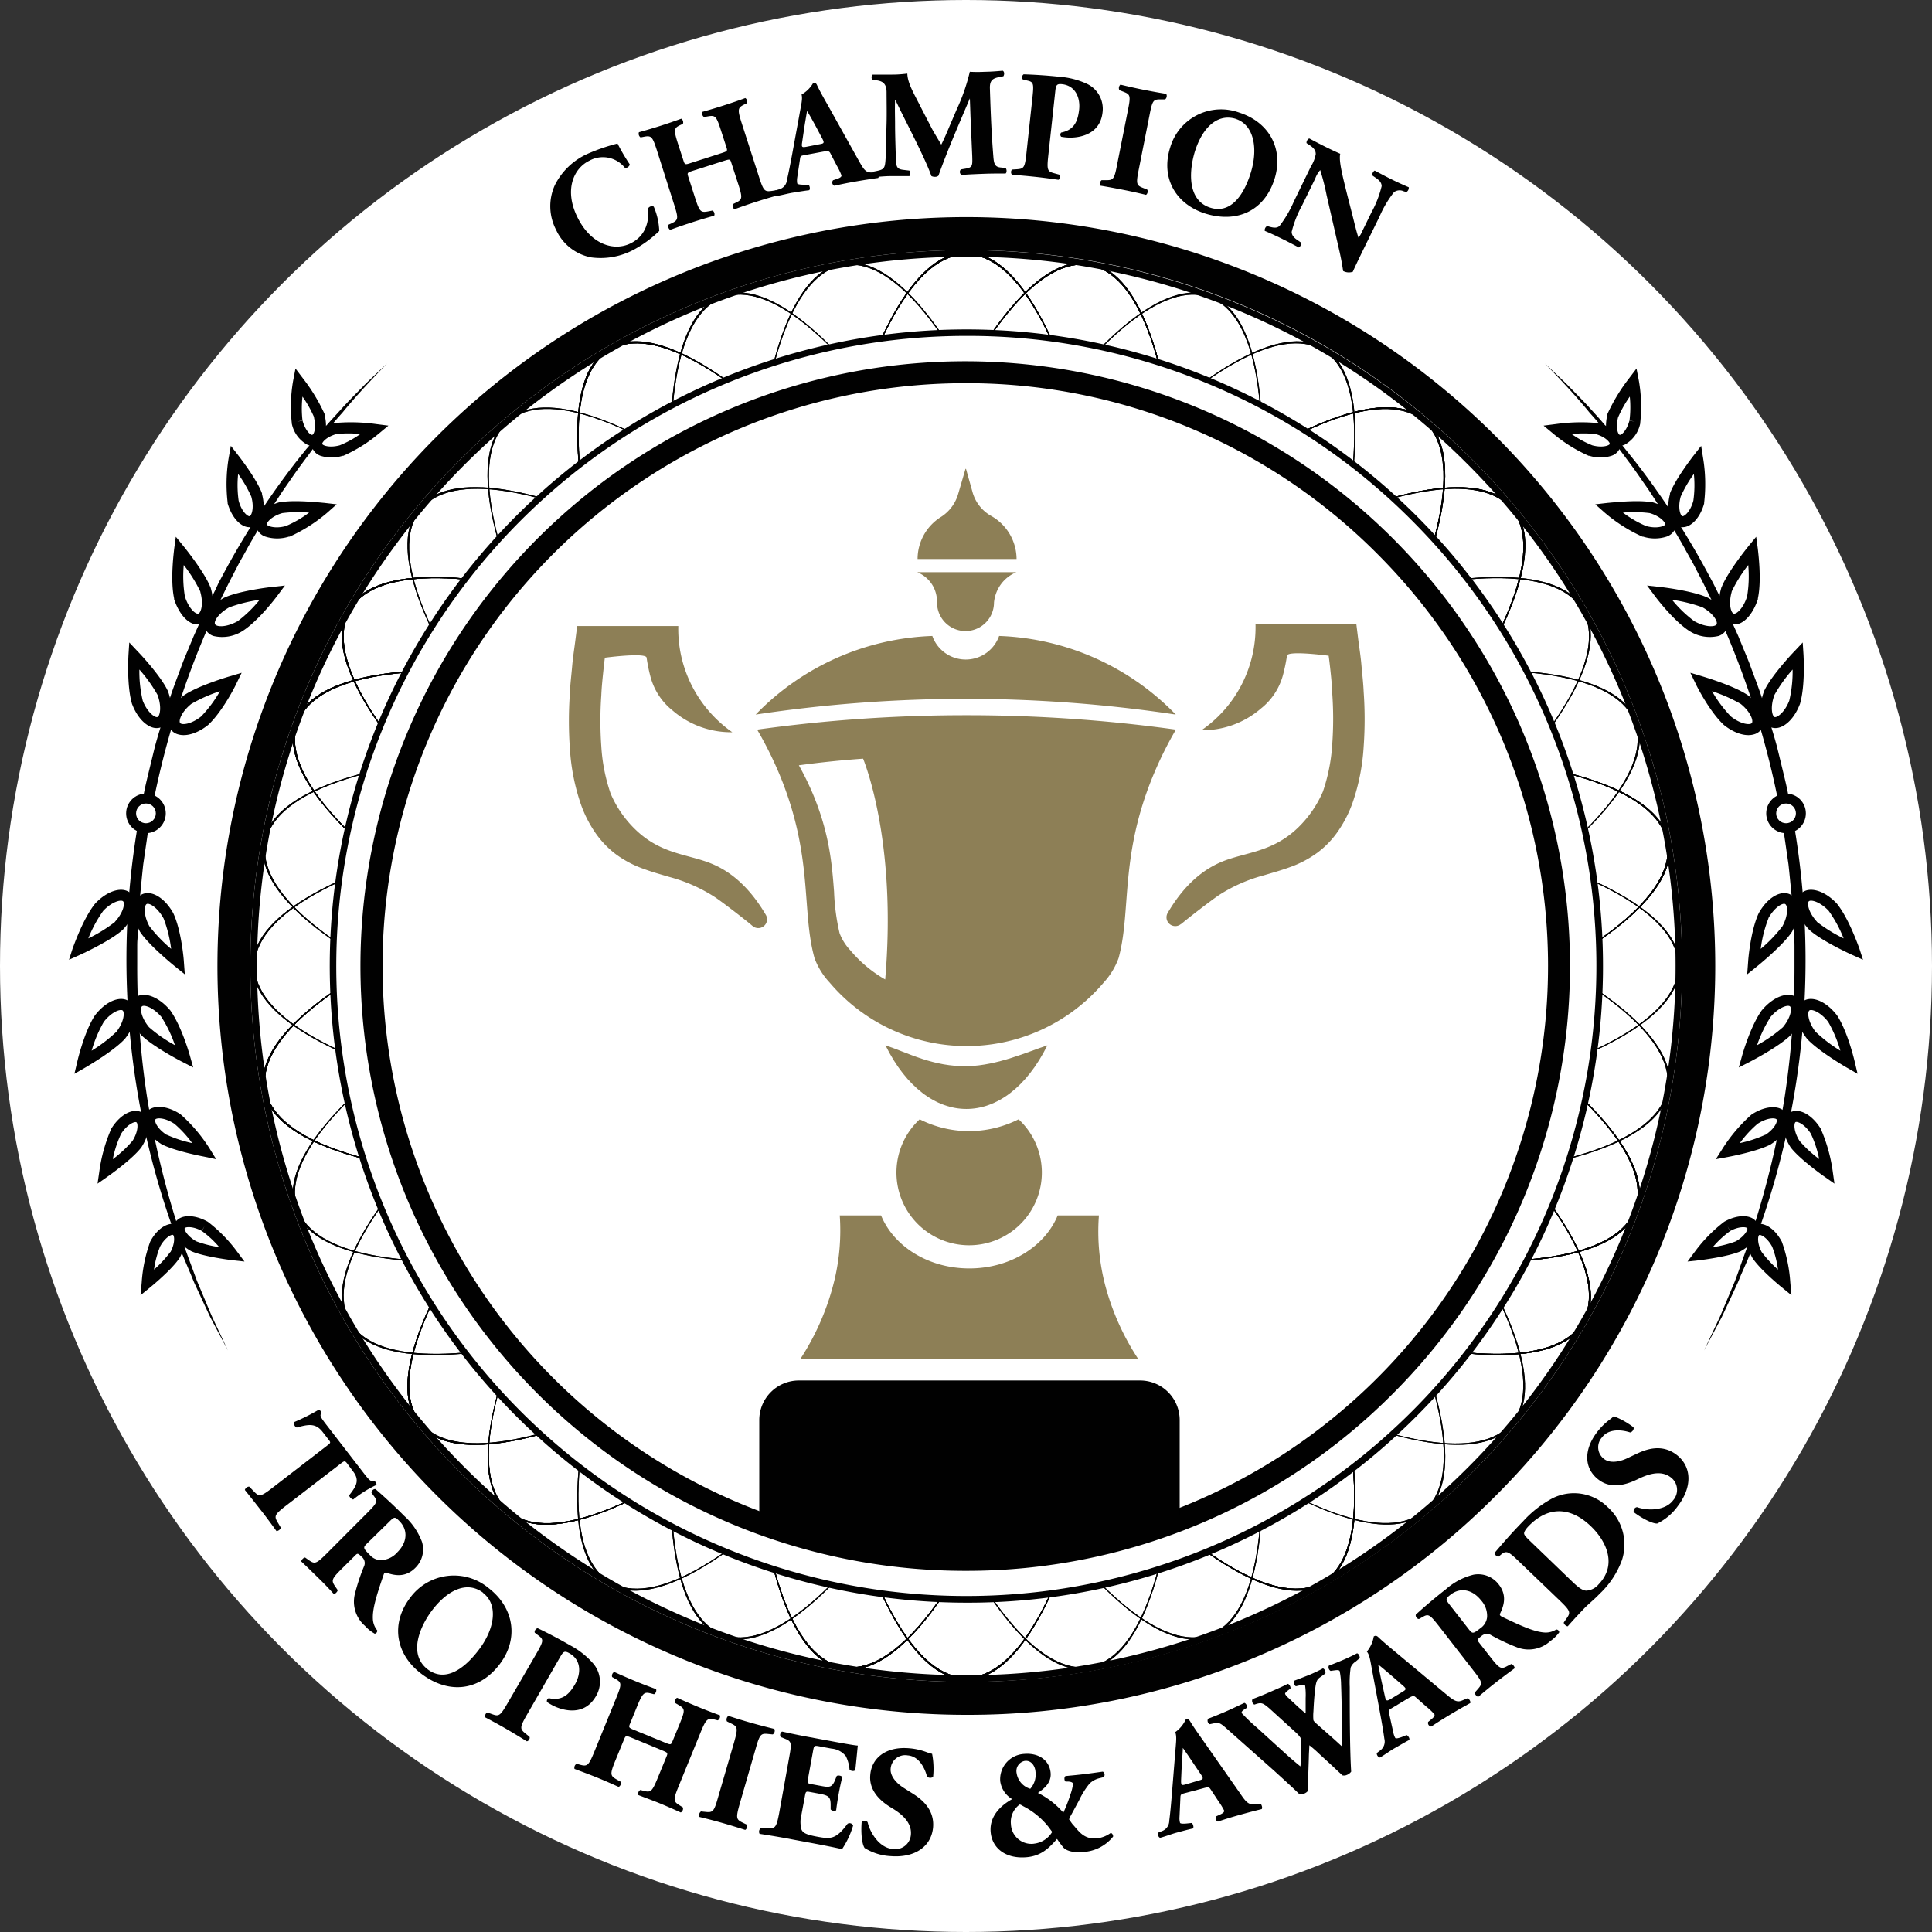 <svg id="Layer_1" data-name="Layer 1" xmlns="http://www.w3.org/2000/svg" viewBox="0 0 350 350"><rect x="0" y="0" width="350" height="350" fill="#333333" stroke="none"/><defs><style>.cls-1{fill:#fff;}.cls-2{fill:#010101;}.cls-3{fill:#8d7f56;}</style></defs><title>logo</title><circle class="cls-1" cx="175" cy="175" r="175"/><path class="cls-2" d="M175.06,310.66A135.66,135.66,0,0,1,79.13,79.07,135.66,135.66,0,1,1,271,270.93,134.77,134.77,0,0,1,175.06,310.66Zm0-265.35a129.69,129.69,0,1,0,91.7,38A128.83,128.83,0,0,0,175.06,45.31Z"/><path class="cls-2" d="M274.1,91.89c5.55,6.62.46,21.48-14.32,41.85s-37.49,43.82-63.95,66-53.49,40.49-76.12,51.51S81.56,264.72,76,258.11s-.46-21.48,14.32-41.85,37.49-43.82,64-66,53.49-40.49,76.12-51.51S268.55,85.28,274.1,91.89Zm-197.78,166c5.53,6.59,21,4.17,43.56-6.81s49.51-29.23,75.89-51.36,49-45.5,63.75-65.81,19.8-35.13,14.27-41.72S252.79,88,230.23,99s-49.51,29.23-75.89,51.36-49,45.5-63.75,65.81S70.79,251.26,76.32,257.85Z"/><path class="cls-2" d="M274.1,91.89c5.55,6.62.46,21.48-14.32,41.85s-37.49,43.82-63.95,66-53.49,40.49-76.12,51.51S81.56,264.72,76,258.11s-.46-21.48,14.32-41.85,37.49-43.82,64-66,53.49-40.49,76.12-51.51S268.55,85.28,274.1,91.89Zm-197.78,166c5.53,6.59,21,4.17,43.56-6.81s49.51-29.23,75.89-51.36,49-45.5,63.75-65.81,19.8-35.13,14.27-41.72S252.79,88,230.23,99s-49.51,29.23-75.89,51.36-49,45.5-63.75,65.81S70.79,251.26,76.32,257.85Z"/><path class="cls-2" d="M63.09,110.36c4.31-7.48,20-7.79,44.22-.86s54,20.24,83.91,37.51,56.34,36.41,74.44,53.91,25.68,31.25,21.36,38.72-20,7.79-44.22.86-54-20.24-83.91-37.51-56.34-36.41-74.43-53.91S58.77,117.83,63.09,110.36ZM286.68,239.45c4.3-7.46-3.26-21.17-21.3-38.61s-44.4-36.53-74.21-53.75-59.52-30.49-83.65-37.39-39.78-6.6-44.09.85,3.26,21.17,21.3,38.61,44.4,36.53,74.21,53.75,59.53,30.49,83.65,37.39S282.38,246.9,286.68,239.45Z"/><path class="cls-2" d="M63.09,110.36c4.31-7.48,20-7.79,44.22-.86s54,20.24,83.91,37.51,56.34,36.41,74.44,53.91,25.68,31.25,21.36,38.72-20,7.79-44.22.86-54-20.24-83.91-37.51-56.34-36.41-74.44-53.91S58.77,117.83,63.09,110.36ZM286.68,239.45c4.3-7.46-3.26-21.17-21.3-38.61s-44.4-36.53-74.21-53.75-59.53-30.49-83.65-37.39-39.78-6.6-44.09.85,3.26,21.17,21.3,38.61,44.4,36.53,74.21,53.75,59.53,30.49,83.65,37.39S282.38,246.9,286.68,239.45Z"/><path class="cls-2" d="M152.6,302.33c-8.5-1.5-14.16-16.16-15.93-41.27s.56-57.66,6.55-91.67S158.17,104,168.42,81,189,46.18,197.51,47.67s14.16,16.16,15.93,41.27-.56,57.66-6.55,91.67S191.94,246,181.69,269,161.11,303.82,152.6,302.33ZM197.44,48.07c-8.48-1.5-18.78,10.3-29,33.22S149.3,135.5,143.32,169.4s-8.3,66.37-6.53,91.4,7.41,39.64,15.88,41.13,18.78-10.3,29-33.22,19.14-54.21,25.12-88.11,8.3-66.37,6.53-91.4S205.91,49.56,197.44,48.07Z"/><path class="cls-2" d="M152.6,302.33c-8.5-1.5-14.16-16.16-15.93-41.27s.56-57.66,6.55-91.67S158.17,104,168.42,81,189,46.18,197.51,47.67s14.16,16.16,15.93,41.27-.56,57.66-6.55,91.67S191.94,246,181.69,269,161.11,303.82,152.6,302.33ZM197.44,48.07c-8.48-1.5-18.78,10.3-29,33.22S149.3,135.5,143.32,169.4s-8.3,66.37-6.53,91.4,7.41,39.64,15.88,41.13,18.78-10.3,29-33.22,19.14-54.21,25.12-88.11,8.3-66.37,6.53-91.4S205.91,49.56,197.44,48.07Z"/><path class="cls-2" d="M302.38,152.55c1.5,8.5-10.33,18.83-33.32,29.08s-54.38,19.2-88.39,25.2S114.1,215.16,89,213.38,49.23,206,47.73,197.45s10.34-18.83,33.32-29.08,54.38-19.2,88.39-25.2,66.57-8.33,91.68-6.55S300.88,144.05,302.38,152.55ZM48.12,197.38c1.5,8.48,16.11,14.12,41.14,15.89s57.49-.56,91.39-6.54,65.2-14.9,88.12-25.12,34.71-20.52,33.22-29-16.1-14.12-41.14-15.88-57.48.55-91.39,6.53-65.2,14.9-88.12,25.12S46.63,188.91,48.12,197.38Z"/><path class="cls-2" d="M302.38,152.55c1.5,8.5-10.33,18.83-33.32,29.08s-54.38,19.2-88.39,25.2S114.1,215.16,89,213.38,49.23,206,47.73,197.45s10.34-18.83,33.32-29.08,54.38-19.2,88.39-25.2,66.57-8.32,91.68-6.55S300.88,144.05,302.38,152.55ZM48.12,197.38c1.5,8.48,16.11,14.12,41.14,15.89s57.49-.56,91.39-6.54,65.2-14.9,88.12-25.12,34.71-20.52,33.22-29-16.1-14.12-41.14-15.88-57.48.55-91.39,6.53-65.2,14.9-88.12,25.12S46.63,188.91,48.12,197.38Z"/><path class="cls-2" d="M110.41,63c7.48-4.31,21.23,3.27,38.73,21.37s36.64,44.53,53.91,74.44,30.59,59.71,37.51,83.91,6.62,39.9-.86,44.22S218.47,283.7,201,265.6s-36.64-44.53-53.91-74.44-30.59-59.7-37.51-83.91S102.93,67.35,110.41,63ZM239.5,286.62c7.46-4.3,7.76-20,.86-44.08S220.18,188.7,203,158.89s-36.3-56.17-53.74-74.21-31.16-25.61-38.61-21.3-7.76,20-.86,44.08,20.19,53.84,37.4,83.65,36.3,56.17,53.74,74.21S232.05,290.93,239.5,286.62Z"/><path class="cls-2" d="M110.41,63c7.48-4.31,21.23,3.27,38.73,21.37s36.64,44.53,53.91,74.44,30.59,59.71,37.51,83.91,6.62,39.9-.86,44.22S218.47,283.7,201,265.6s-36.64-44.53-53.91-74.44-30.59-59.71-37.51-83.91S102.93,67.35,110.41,63ZM239.5,286.62c7.46-4.3,7.76-20,.86-44.08S220.18,188.7,203,158.89s-36.3-56.17-53.74-74.21-31.16-25.61-38.61-21.3-7.76,20-.86,44.08,20.19,53.84,37.4,83.65,36.3,56.17,53.74,74.21S232.05,290.93,239.5,286.62Z"/><path class="cls-2" d="M92,274c-6.61-5.55-4.19-21.07,6.83-43.7s29.32-49.66,51.52-76.12,45.64-49.16,66-63.94S251.55,70.41,258.16,76s4.19,21.07-6.83,43.7S222,169.32,199.82,195.78s-45.65,49.16-66,63.94S98.56,279.59,92,274Zm166-197.78c-6.6-5.53-21.41-.46-41.72,14.28s-43.69,37.37-65.82,63.75S110,207.61,99,230.17s-13.41,38-6.81,43.57,21.41.46,41.72-14.28,43.68-37.37,65.81-63.75,40.37-53.32,51.35-75.88S264.5,81.8,257.91,76.26Z"/><path class="cls-2" d="M92,274c-6.61-5.55-4.19-21.07,6.83-43.7s29.32-49.66,51.52-76.12,45.64-49.16,66-63.94S251.55,70.41,258.16,76s4.19,21.07-6.83,43.7S222,169.32,199.82,195.78s-45.65,49.16-66,63.94S98.56,279.59,92,274Zm166-197.78c-6.6-5.53-21.41-.46-41.72,14.28s-43.69,37.37-65.82,63.75S110,207.61,99,230.17s-13.41,38-6.81,43.57,21.41.46,41.72-14.28,43.68-37.37,65.81-63.75,40.37-53.32,51.35-75.88S264.5,81.8,257.91,76.26Z"/><path class="cls-2" d="M296.55,219.22c-2.95,8.11-18.37,11.14-43.4,8.52s-56.7-10.56-89.15-22.37-61.81-26.07-82.67-40.16-30.72-26.32-27.77-34.43,18.37-11.14,43.4-8.52,56.7,10.56,89.15,22.37,61.81,26.07,82.67,40.16S299.5,211.11,296.55,219.22ZM53.94,130.92C51,139,60.82,151.19,81.62,165.24s50.06,28.26,82.41,40S228,225,252.91,227.58s40.32-.41,43.26-8.5-6.88-20.27-27.68-34.32-50.06-28.26-82.41-40-63.92-19.7-88.87-22.3S56.88,122.83,53.94,130.92Z"/><path class="cls-2" d="M296.55,219.22c-2.95,8.11-18.37,11.14-43.4,8.53s-56.7-10.57-89.15-22.38-61.81-26.07-82.67-40.16-30.72-26.32-27.77-34.43,18.37-11.14,43.4-8.52,56.7,10.56,89.15,22.37,61.81,26.07,82.67,40.16S299.5,211.11,296.55,219.22ZM53.94,130.92C51,139,60.82,151.19,81.62,165.24s50.06,28.26,82.42,40S228,225,252.91,227.58s40.32-.41,43.26-8.5-6.88-20.27-27.68-34.32-50.06-28.26-82.41-40-63.92-19.7-88.87-22.3S56.88,122.83,53.94,130.92Z"/><path class="cls-2" d="M175.06,45.71c8.63,0,16.75,13.45,22.85,37.87s9.47,56.89,9.47,91.42-3.36,67-9.47,91.42-14.22,37.87-22.85,37.87-16.75-13.45-22.86-37.87-9.47-56.89-9.47-91.42,3.37-67,9.47-91.42S166.42,45.71,175.06,45.71Zm0,258.18c8.6,0,16.69-13.41,22.78-37.75s9.44-56.71,9.44-91.14-3.35-66.8-9.44-91.14-14.18-37.75-22.78-37.75-16.7,13.41-22.79,37.75-9.44,56.71-9.44,91.14,3.35,66.8,9.44,91.14S166.45,303.89,175.06,303.89Z"/><path class="cls-2" d="M175.06,45.71c8.63,0,16.75,13.45,22.85,37.87s9.47,56.89,9.47,91.42-3.36,67-9.47,91.42-14.22,37.87-22.85,37.87-16.75-13.45-22.86-37.87-9.47-56.89-9.47-91.42,3.37-67,9.47-91.42S166.42,45.71,175.06,45.71Zm0,258.18c8.6,0,16.69-13.41,22.78-37.75s9.44-56.71,9.44-91.14-3.35-66.8-9.44-91.14-14.18-37.75-22.78-37.75-16.7,13.41-22.79,37.75-9.44,56.71-9.44,91.14,3.35,66.8,9.44,91.14S166.45,303.89,175.06,303.89Z"/><path class="cls-2" d="M53.56,219.22c-3-8.11,6.91-20.34,27.77-34.43s50.22-28.35,82.67-40.16,64.11-19.76,89.15-22.37,40.45.41,43.4,8.52-6.91,20.34-27.77,34.43-50.22,28.35-82.67,40.16S122,225.13,97,227.74,56.52,227.33,53.56,219.22Zm242.61-88.3c-2.94-8.09-18.31-11.11-43.26-8.5S196.39,133,164,144.72s-61.63,26-82.42,40S51,211,53.94,219.08s18.31,11.11,43.27,8.5,56.52-10.53,88.87-22.3,61.62-26,82.41-40S299.12,139,296.17,130.92Z"/><path class="cls-2" d="M53.56,219.22c-3-8.11,6.91-20.34,27.77-34.43s50.22-28.35,82.67-40.16,64.11-19.76,89.15-22.37,40.45.41,43.4,8.52-6.91,20.34-27.77,34.43-50.22,28.35-82.67,40.16S122,225.13,97,227.75,56.52,227.33,53.56,219.22Zm242.61-88.3c-2.94-8.09-18.31-11.11-43.26-8.5S196.39,133,164,144.72s-61.63,26-82.42,40S51,211,53.94,219.08s18.31,11.11,43.27,8.5,56.51-10.53,88.87-22.3,61.62-26,82.41-40S299.12,139,296.17,130.92Z"/><path class="cls-2" d="M258.16,274c-6.61,5.55-21.47.47-41.85-14.32s-43.82-37.49-66-63.94-40.5-53.49-51.52-76.12S85.34,81.51,92,76s21.48-.47,41.85,14.32,43.82,37.49,66,63.94,40.49,53.49,51.51,76.12S264.77,268.49,258.16,274ZM92.21,76.26c-6.6,5.54-4.18,21,6.81,43.57s29.22,49.51,51.35,75.88,45.5,49,65.81,63.75,35.13,19.81,41.73,14.28,4.17-21-6.82-43.57-29.22-49.51-51.35-75.88-45.5-49-65.81-63.75S98.8,70.73,92.21,76.26Z"/><path class="cls-2" d="M258.16,274c-6.61,5.55-21.47.47-41.85-14.32s-43.82-37.49-66-63.94-40.5-53.49-51.52-76.12S85.34,81.51,92,76s21.48-.47,41.85,14.32,43.82,37.49,66,63.94,40.49,53.49,51.51,76.12S264.78,268.49,258.16,274ZM92.21,76.26c-6.6,5.54-4.18,21,6.81,43.57s29.22,49.51,51.35,75.88,45.5,49,65.82,63.75,35.12,19.81,41.72,14.28,4.17-21-6.82-43.57-29.22-49.51-51.35-75.88-45.5-49-65.81-63.75S98.8,70.73,92.21,76.26Z"/><path class="cls-2" d="M239.7,63c7.48,4.32,7.78,20,.86,44.22s-20.24,54-37.51,83.91-36.41,56.35-53.91,74.44S117.89,291.28,110.41,287s-7.78-20-.86-44.22,20.25-54,37.51-83.91S183.48,102.49,201,84.4,232.22,58.72,239.7,63ZM110.61,286.62c7.45,4.31,21.17-3.26,38.61-21.3s36.53-44.39,53.74-74.21,30.5-59.52,37.4-83.65,6.6-39.78-.86-44.08-21.16,3.26-38.61,21.3-36.53,44.39-53.74,74.21-30.49,59.52-37.4,83.65S103.16,282.32,110.61,286.62Z"/><path class="cls-2" d="M239.7,63c7.48,4.32,7.78,20,.86,44.22s-20.24,54-37.51,83.91-36.41,56.35-53.91,74.44S117.89,291.28,110.41,287s-7.78-20-.86-44.22,20.25-54,37.51-83.91S183.48,102.49,201,84.4,232.22,58.72,239.7,63ZM110.61,286.62c7.45,4.31,21.17-3.26,38.61-21.3s36.53-44.39,53.74-74.21,30.5-59.52,37.4-83.65,6.6-39.78-.86-44.08-21.16,3.26-38.61,21.3-36.53,44.39-53.74,74.21-30.49,59.52-37.4,83.65S103.16,282.32,110.61,286.62Z"/><path class="cls-2" d="M47.73,152.55c1.5-8.5,16.15-14.16,41.26-15.93s57.67.55,91.68,6.55,65.4,14.94,88.39,25.2,34.82,20.58,33.32,29.08-16.15,14.16-41.26,15.93-57.67-.55-91.68-6.55-65.4-14.94-88.39-25.2S46.23,161.05,47.73,152.55ZM302,197.38c1.49-8.47-10.3-18.77-33.22-29s-54.21-19.14-88.12-25.12-66.36-8.3-91.39-6.53-39.64,7.4-41.14,15.88,10.31,18.77,33.22,29,54.22,19.14,88.12,25.12,66.36,8.3,91.39,6.53S300.49,205.86,302,197.38Z"/><path class="cls-2" d="M47.73,152.55c1.5-8.5,16.15-14.16,41.26-15.93s57.67.55,91.68,6.55,65.4,14.94,88.39,25.2,34.82,20.58,33.32,29.08-16.15,14.16-41.26,15.93-57.67-.55-91.68-6.55-65.4-14.94-88.39-25.2S46.23,161.05,47.73,152.55ZM302,197.38c1.49-8.47-10.3-18.77-33.22-29s-54.21-19.14-88.12-25.12-66.36-8.3-91.39-6.53-39.64,7.4-41.14,15.88,10.31,18.77,33.22,29,54.22,19.14,88.12,25.12,66.36,8.3,91.39,6.54S300.49,205.86,302,197.38Z"/><path class="cls-2" d="M197.51,302.33C189,303.82,178.68,292,168.42,269s-19.2-54.38-25.2-88.39-8.32-66.56-6.55-91.67,7.43-39.77,15.93-41.27S171.44,58,181.69,81s19.2,54.38,25.2,88.39,8.32,66.56,6.55,91.67S206,300.83,197.51,302.33ZM152.67,48.07c-8.47,1.49-14.11,16.1-15.88,41.13s.55,57.49,6.53,91.4,14.9,65.19,25.12,88.11,20.52,34.72,29,33.22,14.11-16.1,15.88-41.13-.55-57.49-6.53-91.4-14.9-65.19-25.12-88.11S161.15,46.57,152.67,48.07Z"/><path class="cls-2" d="M197.51,302.33C189,303.82,178.68,292,168.42,269s-19.2-54.38-25.2-88.39-8.32-66.56-6.55-91.67,7.43-39.77,15.93-41.27S171.44,58,181.69,81s19.2,54.38,25.2,88.39,8.32,66.57,6.55,91.67S206,300.83,197.51,302.33ZM152.67,48.07c-8.47,1.49-14.11,16.1-15.88,41.13s.55,57.49,6.53,91.4,14.9,65.19,25.12,88.11,20.52,34.72,29,33.22,14.11-16.1,15.88-41.13-.55-57.49-6.53-91.4-14.9-65.19-25.12-88.11S161.15,46.57,152.67,48.07Z"/><path class="cls-2" d="M287,110.36c4.32,7.47-3.27,21.23-21.36,38.72S221.12,185.72,191.22,203s-59.71,30.59-83.91,37.51-39.91,6.62-44.22-.86,3.27-21.23,21.36-38.72S129,164.28,158.89,147s59.71-30.59,83.91-37.51S282.71,102.88,287,110.36ZM63.43,239.45c4.31,7.45,20,7.75,44.09.85s53.83-20.18,83.65-37.39,56.17-36.3,74.21-53.75S291,118,286.68,110.55s-20-7.75-44.09-.85-53.83,20.18-83.65,37.39-56.17,36.3-74.21,53.75S59.13,232,63.43,239.45Z"/><path class="cls-2" d="M287,110.36c4.32,7.47-3.27,21.23-21.36,38.72S221.12,185.72,191.22,203s-59.71,30.59-83.91,37.51-39.91,6.62-44.22-.86,3.27-21.23,21.36-38.72S129,164.28,158.89,147s59.71-30.59,83.91-37.51S282.71,102.88,287,110.36ZM63.43,239.45c4.31,7.45,20,7.75,44.09.85s53.83-20.18,83.65-37.39,56.17-36.3,74.21-53.75S291,118,286.68,110.55s-20-7.75-44.09-.85-53.83,20.18-83.65,37.39-56.17,36.3-74.21,53.75S59.13,232,63.43,239.45Z"/><path class="cls-2" d="M76,91.89c5.55-6.61,21.07-4.18,43.7,6.84s49.67,29.31,76.12,51.51,49.17,45.64,63.95,66,19.87,35.23,14.32,41.85-21.07,4.18-43.7-6.84S180.73,222,154.28,199.76s-49.17-45.64-63.95-66S70.47,98.51,76,91.89Zm197.78,166c5.53-6.59.47-21.41-14.27-41.72s-37.38-43.68-63.75-65.81S142.45,110,119.88,99s-38-13.4-43.56-6.81-.46,21.41,14.27,41.72,37.38,43.68,63.75,65.81,53.33,40.37,75.89,51.36S268.26,264.44,273.79,257.85Z"/><path class="cls-2" d="M76,91.89c5.55-6.61,21.07-4.18,43.7,6.84s49.67,29.31,76.12,51.51,49.17,45.64,63.95,66,19.87,35.23,14.32,41.85-21.07,4.18-43.7-6.84S180.73,222,154.28,199.76s-49.17-45.64-63.95-66S70.46,98.51,76,91.89Zm197.78,166c5.53-6.59.47-21.41-14.27-41.72s-37.38-43.68-63.75-65.81S142.45,110,119.88,99s-38-13.4-43.56-6.81-.46,21.41,14.27,41.72,37.38,43.68,63.75,65.81,53.33,40.37,75.89,51.36S268.26,264.44,273.79,257.85Z"/><path class="cls-2" d="M130.84,296.49c-8.12-2.95-11.14-18.36-8.53-43.4s10.56-56.69,22.37-89.15,26.08-61.81,40.17-82.67,26.31-30.72,34.43-27.76,11.14,18.36,8.52,43.4-10.56,56.69-22.37,89.14-26.08,61.82-40.16,82.67S139,299.45,130.84,296.49Zm88.3-242.61c-8.09-2.94-20.28,6.89-34.32,27.68s-28.27,50.07-40,82.42-19.7,63.91-22.31,88.87.41,40.32,8.5,43.27,20.28-6.89,34.33-27.68,28.26-50.07,40-82.42,19.69-63.91,22.3-88.87S227.23,56.83,219.14,53.88Z"/><path class="cls-2" d="M130.84,296.49c-8.12-2.95-11.14-18.36-8.53-43.4S132.87,196.4,144.68,164s26.08-61.82,40.17-82.67,26.31-30.73,34.43-27.77,11.14,18.36,8.52,43.4-10.56,56.69-22.37,89.14-26.08,61.82-40.17,82.68S139,299.45,130.84,296.49Zm88.3-242.61c-8.09-2.94-20.28,6.89-34.32,27.68s-28.27,50.07-40,82.42-19.7,63.91-22.31,88.87.41,40.32,8.5,43.27,20.28-6.89,34.33-27.68,28.26-50.07,40-82.42,19.69-63.91,22.3-88.87S227.23,56.83,219.14,53.88Z"/><path class="cls-2" d="M304.35,175c0,8.63-13.45,16.75-37.87,22.86s-56.89,9.46-91.42,9.46-67-3.36-91.43-9.46S45.77,183.63,45.77,175s13.44-16.75,37.86-22.86,56.89-9.46,91.43-9.46,67,3.36,91.42,9.46S304.35,166.37,304.35,175ZM46.16,175c0,8.61,13.41,16.7,37.76,22.79s56.71,9.43,91.14,9.43,66.79-3.35,91.14-9.43S304,183.61,304,175s-13.41-16.7-37.75-22.78-56.72-9.44-91.14-9.44-66.8,3.35-91.14,9.44S46.16,166.39,46.16,175Z"/><path class="cls-2" d="M304.35,175c0,8.63-13.45,16.75-37.87,22.86s-56.89,9.46-91.42,9.46-67-3.36-91.43-9.46S45.77,183.63,45.77,175s13.44-16.75,37.86-22.86,56.89-9.46,91.43-9.46,67,3.36,91.42,9.46S304.35,166.37,304.35,175ZM46.16,175c0,8.61,13.41,16.7,37.76,22.79s56.71,9.43,91.14,9.43,66.79-3.35,91.14-9.43S304,183.61,304,175s-13.41-16.7-37.75-22.78-56.72-9.44-91.14-9.44-66.8,3.35-91.14,9.44S46.16,166.39,46.16,175Z"/><path class="cls-2" d="M130.84,53.51c8.11-2.95,20.34,6.91,34.43,27.77s28.35,50.21,40.16,82.67,19.76,64.11,22.37,89.14-.41,40.45-8.52,43.4-20.34-6.91-34.43-27.76-28.36-50.22-40.17-82.67-19.75-64.12-22.37-89.15S122.72,56.46,130.84,53.51Zm88.3,242.61c8.09-2.95,11.11-18.31,8.5-43.27s-10.53-56.52-22.3-88.87-26-61.62-40-82.42S139.06,50.94,131,53.88s-11.1,18.31-8.5,43.27S133,153.67,144.78,186s26,61.62,40,82.42S211.05,299.06,219.14,296.12Z"/><path class="cls-2" d="M130.84,53.51c8.11-3,20.34,6.91,34.42,27.77s28.36,50.21,40.17,82.67,19.76,64.11,22.37,89.14-.41,40.45-8.52,43.4-20.34-6.91-34.43-27.76-28.36-50.22-40.17-82.68-19.75-64.11-22.37-89.14S122.72,56.46,130.84,53.51Zm88.3,242.61c8.09-2.95,11.11-18.31,8.5-43.27s-10.53-56.52-22.3-88.87-26-61.62-40-82.42S139.06,50.94,131,53.88s-11.1,18.31-8.5,43.27S133,153.67,144.78,186s26,61.62,40,82.42S211.05,299.06,219.14,296.12Z"/><path class="cls-2" d="M76,258.11c-5.55-6.62-.46-21.48,14.32-41.85s37.49-43.82,64-66,53.49-40.49,76.12-51.51,38.15-13.45,43.7-6.84.46,21.48-14.32,41.85-37.49,43.82-63.95,66-53.49,40.49-76.12,51.51S81.56,264.72,76,258.11Zm197.78-166c-5.53-6.59-21-4.17-43.56,6.81s-49.51,29.23-75.89,51.36-49,45.5-63.75,65.81-19.8,35.13-14.27,41.72,21,4.17,43.56-6.81,49.51-29.23,75.89-51.36,49-45.5,63.75-65.81S279.32,98.74,273.79,92.15Z"/><path class="cls-2" d="M76,258.11c-5.55-6.62-.46-21.48,14.32-41.85s37.49-43.82,64-66,53.49-40.49,76.12-51.51,38.15-13.45,43.7-6.84.46,21.48-14.32,41.85-37.49,43.82-63.95,66-53.49,40.49-76.12,51.51S81.56,264.72,76,258.11Zm197.78-166c-5.53-6.59-21-4.17-43.56,6.81s-49.51,29.23-75.89,51.36-49,45.5-63.75,65.81-19.8,35.13-14.27,41.72,21,4.17,43.56-6.81,49.51-29.23,75.89-51.36,49-45.5,63.75-65.81S279.32,98.74,273.79,92.15Z"/><path class="cls-2" d="M287,239.64c-4.31,7.48-20,7.79-44.22.86s-54-20.24-83.91-37.51-56.34-36.41-74.44-53.91-25.68-31.25-21.36-38.72,20-7.79,44.22-.86,54,20.24,83.91,37.51,56.34,36.41,74.44,53.91S291.34,232.17,287,239.64ZM63.43,110.55c-4.3,7.46,3.26,21.17,21.3,38.61s44.4,36.53,74.21,53.75,59.53,30.49,83.65,37.39,39.79,6.6,44.09-.85-3.26-21.17-21.3-38.61-44.4-36.53-74.21-53.75-59.53-30.49-83.65-37.39S67.74,103.1,63.43,110.55Z"/><path class="cls-2" d="M287,239.64c-4.31,7.48-20,7.79-44.22.86s-54-20.24-83.91-37.51-56.34-36.41-74.44-53.91-25.68-31.25-21.36-38.72,20-7.79,44.22-.86,54,20.24,83.91,37.51,56.34,36.41,74.44,53.91S291.34,232.17,287,239.64ZM63.43,110.55c-4.3,7.46,3.26,21.17,21.3,38.61s44.4,36.53,74.21,53.75,59.53,30.49,83.65,37.39,39.79,6.6,44.09-.85-3.26-21.17-21.3-38.61-44.4-36.53-74.21-53.75-59.53-30.49-83.65-37.39S67.74,103.1,63.43,110.55Z"/><path class="cls-2" d="M197.51,47.68c8.5,1.49,14.16,16.15,15.93,41.26s-.56,57.66-6.55,91.67S191.94,246,181.69,269s-20.58,34.82-29.08,33.33-14.17-16.16-15.94-41.27.56-57.66,6.55-91.67S158.17,104,168.42,81,189,46.18,197.51,47.68ZM152.67,301.93c8.48,1.5,18.78-10.3,29-33.22s19.14-54.21,25.12-88.11,8.3-66.37,6.53-91.4-7.41-39.64-15.88-41.13-18.78,10.3-29,33.22S149.3,135.5,143.32,169.4s-8.3,66.37-6.53,91.4S144.2,300.44,152.67,301.93Z"/><path class="cls-2" d="M197.51,47.67c8.5,1.5,14.16,16.16,15.93,41.27s-.56,57.66-6.55,91.67S191.94,246,181.69,269s-20.58,34.82-29.08,33.33-14.17-16.16-15.94-41.27.56-57.66,6.55-91.67S158.17,104,168.42,81,189,46.18,197.51,47.67ZM152.67,301.93c8.48,1.5,18.78-10.3,29-33.22s19.14-54.21,25.12-88.11,8.3-66.37,6.53-91.4-7.41-39.64-15.88-41.13-18.78,10.3-29,33.22S149.3,135.5,143.32,169.4s-8.3,66.37-6.53,91.4S144.2,300.44,152.67,301.93Z"/><path class="cls-2" d="M47.73,197.45c-1.5-8.5,10.34-18.83,33.32-29.08s54.38-19.2,88.39-25.2,66.57-8.33,91.68-6.55,39.76,7.43,41.26,15.93-10.33,18.83-33.32,29.08-54.38,19.2-88.39,25.2S114.1,215.16,89,213.38,49.23,206,47.73,197.45ZM302,152.62c-1.5-8.48-16.1-14.12-41.14-15.89s-57.48.56-91.39,6.54-65.2,14.9-88.12,25.12-34.71,20.52-33.22,29,16.11,14.12,41.14,15.88,57.49-.55,91.39-6.53,65.2-14.9,88.12-25.12S303.48,161.09,302,152.62Z"/><path class="cls-2" d="M47.73,197.45c-1.5-8.5,10.34-18.83,33.32-29.08s54.38-19.2,88.39-25.2,66.57-8.32,91.68-6.55,39.76,7.43,41.26,15.93-10.33,18.83-33.32,29.08-54.38,19.2-88.39,25.2S114.1,215.16,89,213.38,49.23,206,47.73,197.45ZM302,152.62c-1.5-8.48-16.1-14.12-41.14-15.88s-57.48.55-91.39,6.53-65.2,14.9-88.12,25.12-34.71,20.52-33.22,29,16.11,14.12,41.14,15.89,57.49-.56,91.39-6.54,65.2-14.9,88.12-25.12S303.48,161.09,302,152.62Z"/><path class="cls-2" d="M239.7,287c-7.48,4.31-21.23-3.27-38.73-21.37s-36.64-44.53-53.91-74.44-30.59-59.7-37.51-83.91-6.62-39.9.86-44.22,21.23,3.27,38.73,21.37,36.64,44.53,53.91,74.44,30.59,59.71,37.51,83.91S247.18,282.65,239.7,287ZM110.61,63.38c-7.45,4.3-7.76,20-.86,44.08s20.19,53.84,37.4,83.65,36.3,56.17,53.74,74.21,31.16,25.61,38.61,21.3,7.76-20,.86-44.08S220.18,188.7,203,158.89s-36.3-56.17-53.74-74.21S118.06,59.07,110.61,63.38Z"/><path class="cls-2" d="M239.7,287c-7.48,4.31-21.23-3.27-38.73-21.37s-36.64-44.53-53.91-74.44-30.59-59.71-37.51-83.91-6.62-39.9.86-44.22,21.23,3.27,38.73,21.37,36.64,44.53,53.91,74.44,30.59,59.71,37.51,83.91S247.18,282.65,239.7,287ZM110.61,63.38c-7.45,4.3-7.76,20-.86,44.08s20.19,53.84,37.4,83.65,36.3,56.17,53.74,74.21,31.16,25.61,38.61,21.3,7.76-20,.86-44.08S220.18,188.7,203,158.89s-36.3-56.17-53.74-74.21S118.06,59.07,110.61,63.38Z"/><path class="cls-2" d="M258.16,76c6.62,5.55,4.19,21.07-6.83,43.7S222,169.32,199.82,195.78s-45.65,49.16-66,63.94S98.56,279.59,92,274s-4.19-21.07,6.83-43.7,29.32-49.66,51.52-76.12,45.64-49.16,66-63.94S251.55,70.41,258.16,76Zm-166,197.78c6.59,5.53,21.41.46,41.72-14.28s43.68-37.37,65.81-63.75,40.37-53.32,51.35-75.88,13.41-38,6.82-43.57-21.41-.46-41.73,14.28-43.68,37.37-65.81,63.75S110,207.61,99,230.17,85.61,268.2,92.21,273.74Z"/><path class="cls-2" d="M258.16,76c6.62,5.55,4.19,21.07-6.83,43.7S222,169.32,199.82,195.78s-45.65,49.16-66,63.94S98.56,279.59,92,274s-4.19-21.07,6.83-43.7,29.32-49.66,51.52-76.12,45.64-49.16,66-63.94S251.55,70.41,258.16,76Zm-166,197.78c6.59,5.53,21.41.46,41.72-14.28s43.68-37.37,65.81-63.75,40.37-53.32,51.35-75.88,13.41-38,6.82-43.57-21.41-.46-41.72,14.28-43.69,37.37-65.82,63.75S110,207.61,99,230.17,85.61,268.2,92.21,273.74Z"/><path class="cls-2" d="M53.56,130.78c3-8.11,18.37-11.14,43.41-8.52s56.69,10.56,89.14,22.37,61.81,26.07,82.67,40.16,30.72,26.32,27.77,34.43-18.37,11.14-43.4,8.53-56.7-10.57-89.15-22.38-61.81-26.07-82.67-40.16S50.61,138.89,53.56,130.78Zm242.61,88.3c2.95-8.08-6.88-20.27-27.68-34.32s-50.06-28.26-82.41-40-63.92-19.7-88.87-22.3-40.33.41-43.27,8.5,6.88,20.27,27.68,34.32,50.06,28.26,82.42,40S228,225,252.91,227.58,293.23,227.17,296.17,219.08Z"/><path class="cls-2" d="M53.56,130.78c3-8.11,18.37-11.14,43.4-8.52s56.7,10.56,89.15,22.37,61.81,26.07,82.67,40.16,30.72,26.32,27.77,34.43-18.37,11.14-43.4,8.53-56.7-10.57-89.15-22.38-61.81-26.07-82.67-40.16S50.61,138.89,53.56,130.78Zm242.61,88.3c2.95-8.08-6.88-20.27-27.68-34.32s-50.06-28.26-82.41-40-63.92-19.7-88.87-22.3-40.33.41-43.27,8.5,6.88,20.27,27.68,34.32,50.06,28.26,82.42,40S228,225,252.91,227.58,293.23,227.17,296.17,219.08Z"/><path class="cls-2" d="M175.06,304.29c-8.64,0-16.75-13.45-22.86-37.87s-9.47-56.89-9.47-91.42,3.37-67,9.47-91.42,14.22-37.87,22.86-37.87,16.75,13.45,22.85,37.87,9.47,56.89,9.47,91.42-3.36,67-9.47,91.42S183.69,304.29,175.06,304.29Zm0-258.18c-8.61,0-16.7,13.41-22.79,37.75s-9.44,56.71-9.44,91.14,3.35,66.8,9.44,91.14,14.18,37.75,22.79,37.75,16.69-13.41,22.78-37.75,9.44-56.71,9.44-91.14-3.35-66.8-9.44-91.14S183.66,46.11,175.06,46.11Z"/><path class="cls-2" d="M175.06,304.29c-8.64,0-16.75-13.45-22.86-37.87s-9.47-56.89-9.47-91.42,3.37-67,9.47-91.42,14.22-37.87,22.86-37.87,16.75,13.45,22.85,37.87,9.47,56.89,9.47,91.42-3.36,67-9.47,91.42S183.69,304.29,175.06,304.29Zm0-258.18c-8.61,0-16.7,13.41-22.79,37.75s-9.44,56.71-9.44,91.14,3.35,66.8,9.44,91.14,14.18,37.75,22.79,37.75,16.69-13.41,22.78-37.75,9.44-56.71,9.44-91.14-3.35-66.8-9.44-91.14S183.66,46.11,175.06,46.11Z"/><circle class="cls-1" cx="175.06" cy="175" r="114.75"/><path class="cls-2" d="M175.06,290.34a115.33,115.33,0,1,1,81.56-33.78A114.56,114.56,0,0,1,175.06,290.34Zm0-229.49a114.14,114.14,0,1,0,80.71,33.43A113.41,113.41,0,0,0,175.06,60.85Z"/><path class="cls-2" d="M175.06,304.69a129.69,129.69,0,1,1,91.7-38A128.83,128.83,0,0,1,175.06,304.69Zm0-258.18a128.49,128.49,0,1,0,90.85,37.63A127.63,127.63,0,0,0,175.06,46.51Z"/><path class="cls-2" d="M174.86,284.57a109.56,109.56,0,1,1,77.47-32.09A108.88,108.88,0,0,1,174.86,284.57Zm0-215.15a105.57,105.57,0,1,0,74.66,30.92A104.88,104.88,0,0,0,174.86,69.42Z"/><path class="cls-2" d="M111.87,26a36.64,36.64,0,0,0,2.21,3.77c0,.35-.58.78-.87.64a5.07,5.07,0,0,0-6.46-1.29c-2.78,1.36-4.6,5.19-2.17,10.18s6.62,6.27,9.63,4.8,3.37-4.34,3.22-6.38a.81.81,0,0,1,1-.29,12.36,12.36,0,0,1,1,4.41,20.88,20.88,0,0,1-4.63,3.4,12.77,12.77,0,0,1-7.68,1.39,8.76,8.76,0,0,1-6.38-5,9.22,9.22,0,0,1-.21-8.12,12.2,12.2,0,0,1,5.86-5.62A34.59,34.59,0,0,1,111.87,26Z"/><path class="cls-2" d="M125.57,30.92c-1.09.35-1.11.39-.87,1.13l1.23,3.82c.8,2.47,1,2.66,2.28,2.44l.88-.17a.79.79,0,0,1,.3.93c-1.53.43-2.86.83-4.06,1.22s-2.59.86-3.93,1.35a.8.8,0,0,1-.3-.93l.61-.28c1.17-.56,1.22-.86.43-3.33L119,27.22c-.8-2.47-1-2.69-2.29-2.46l-.66.13a.8.8,0,0,1-.3-.94c1.32-.36,2.71-.78,4-1.19s2.51-.84,3.67-1.26a.8.8,0,0,1,.3.93l-.54.25c-1.09.53-1.16.85-.37,3.32l1,3.08c.25.77.29.79,1.38.43l5.52-1.77c1.11-.36,1.11-.39.86-1.16l-1-3.08c-.8-2.47-1-2.64-2.28-2.43l-.75.13a.81.81,0,0,1-.3-.94c1.48-.41,2.79-.81,4.06-1.22s2.51-.83,3.72-1.28a.8.8,0,0,1,.3.93l-.51.25c-1.16.58-1.24.87-.45,3.34l3.18,9.88c.8,2.47,1,2.6,2.31,2.42l.67-.1a.8.8,0,0,1,.3.93c-1.35.37-2.66.77-3.88,1.16s-2.62.87-3.88,1.34a.81.81,0,0,1-.3-.93l.56-.27c1.17-.55,1.22-.86.43-3.33l-1.24-3.82c-.23-.75-.24-.77-1.36-.42Z"/><path class="cls-2" d="M145.74,28.1c-.66.12-.74.16-.81.71l-.51,3.38a3.36,3.36,0,0,0,0,1c0,.17.41.27,1.2.27h.85c.2.16.37.79.12,1-1,.12-2,.29-3.12.47-.93.17-1.55.36-2.81.59-.33-.12-.41-.7-.26-1l.73-.22a1.9,1.9,0,0,0,1.43-1.67c.27-1.18.56-2.59.95-4.7l1.31-7.14c.32-1.85.62-2.89.39-3.67a5.55,5.55,0,0,0,2.1-2.08c.36-.06.55,0,.73.44.36.76.87,1.72,1.91,3.54l5.64,10.11c.87,1.54,1.23,2.13,2.28,2.11l1.07,0c.19.11.36.76.15,1-1.33.18-2.82.42-4.25.67s-2.44.46-3.69.74a.64.64,0,0,1-.23-1l.86-.29c.61-.23.68-.44.66-.6a12.49,12.49,0,0,0-.86-1.78l-1.16-2.23c-.21-.41-.44-.43-1.41-.26Zm2.87-2c.63-.11.75-.22.41-.89l-1.11-2.1c-.6-1.11-1.36-2.51-1.71-3-.1.67-.39,2.25-.58,3.59l-.32,2.18c-.11.78,0,.84.73.72Z"/><path class="cls-2" d="M158.07,14.51c-.23-.21-.25-.88.05-1,.95,0,2.15,0,3.52,0,.92,0,1.73-.06,2.73-.18.06,1.73,1.09,3.4,2.4,6l2,3.87c.27.55,1.33,2.28,1.75,3,.34-.68.76-1.56,1.45-3.23l1.33-3.11A35.28,35.28,0,0,0,175.69,13a24.66,24.66,0,0,0,2.76,0c.92,0,2.2-.1,3.2-.19.32.16.33.69.12,1l-.81.16c-1.13.24-1.68.59-1.63,2.07.18,5.74.34,8.75.62,12.25.1,1.29.23,1.95,1.32,2.05l.9.09c.23.21.25.85,0,1-1.28,0-2.48,0-3.85.05s-2.79.11-4.12.21a.63.63,0,0,1-.12-1l.84-.14c1.27-.21,1.26-.54,1.21-2.24L175.81,21l-.11-3.18h0c-1.92,4.53-4,9.26-5.69,14a.83.83,0,0,1-.55.21,1.41,1.41,0,0,1-.73-.14c-1.2-3.42-4.85-10.23-6.53-13.8h-.05c-.06,1.82,0,3.05,0,4.5,0,1.81.1,4.6.15,6.27.05,1.39.23,1.78,1.35,1.91l1.09.13a.79.79,0,0,1,0,1c-1,0-2.23,0-3.29,0-.89,0-2,.09-3.06.19-.37-.1-.39-.83-.14-1l.49-.1c1.42-.29,1.58-.47,1.69-2.2.1-1.37.1-3.8.18-6.45.05-1.87,0-4.13,0-5.64s-.68-2-1.8-2.15Z"/><path class="cls-2" d="M187,18c.31-2.8.29-3.14-.86-3.4l-.85-.21a.64.64,0,0,1,.16-.93c1.84.06,4,.18,6.43.44a14.37,14.37,0,0,1,5,1.27,5,5,0,0,1,2.86,5.17c-.49,4.54-5.14,4.71-6.61,4.55a8.3,8.3,0,0,1-.89-.12.55.55,0,0,1,0-.76c2.38-.47,3-2.05,3.25-4.11s-.59-4.38-3.08-4.65c-1-.11-1.12.19-1.24,1.3l-1.27,11.7c-.28,2.58-.13,2.81,1.09,3.14l.88.24a.6.6,0,0,1-.11.94c-1.54-.22-2.9-.4-4.23-.54s-2.66-.26-4.17-.37c-.28-.2-.27-.84.05-.95l.79-.05c1.27-.09,1.46-.26,1.74-2.84Z"/><path class="cls-2" d="M206.28,30.79c-.51,2.57-.39,2.8.83,3.27l.73.29a.79.79,0,0,1-.22.95c-1.46-.35-2.8-.65-4.08-.9s-2.69-.52-4.18-.76a.81.81,0,0,1,.2-1l.79,0c1.3,0,1.51-.12,2-2.69l2-10.07c.52-2.57.39-2.79-.82-3.26l-.74-.29a.81.81,0,0,1,.19-1c1.47.35,2.83.66,4.14.92s2.66.51,4.15.75a.81.81,0,0,1-.19,1l-.8,0c-1.3,0-1.5.12-2,2.69Z"/><path class="cls-2" d="M230.88,32.46c-1.85,5.8-6.84,8-12.55,6.22-5.34-1.7-8.1-6.45-6.33-12a9.6,9.6,0,0,1,12.46-6.3C230,22.14,232.59,27.07,230.88,32.46Zm-7-10.93c-3.26-1-6,1.46-7.41,5.9-1,3.24-1.55,8.81,2.78,10.19,3.48,1.11,5.92-1.86,7.29-6.17C228,26.91,227.15,22.58,223.85,21.53Z"/><path class="cls-2" d="M247,45.17c-.79,1.63-1.56,3.21-1.92,4.06a2.19,2.19,0,0,1-1.76-.14s-.23-1.7-.7-3.73l-2.29-10a42.53,42.53,0,0,0-1.16-4.55,4.87,4.87,0,0,0-.91,1.55l-2.38,4.86A19.77,19.77,0,0,0,234,42c0,.64.46,1.1,1.06,1.51l.66.45a.88.88,0,0,1-.43.87c-1.33-.71-2.32-1.22-3.32-1.71s-1.87-.88-2.85-1.3a.87.87,0,0,1,.43-.87l.46.13c.74.2,1.33.27,1.79-.15a20.77,20.77,0,0,0,2.59-4.42l3.1-6.37a6.25,6.25,0,0,0,.87-2.22c0-.52-.2-1-1-1.55l-.66-.44c-.08-.28.24-.87.53-.83,1.15.62,2.4,1.26,3.42,1.76.86.42,1.6.75,2.15,1-.3,1.25.4,3.95,1.34,7.73l.9,3.51c.46,1.85.76,3.08,1.06,3.94a4.07,4.07,0,0,0,.65-1.08l1.69-3.46a19.34,19.34,0,0,0,1.86-4.77c0-.64-.43-1.08-1.06-1.51l-.63-.44a.91.91,0,0,1,.43-.88c1.33.71,2.29,1.22,3.32,1.72s1.84.87,2.85,1.3a.89.89,0,0,1-.43.87l-.49-.14a1.7,1.7,0,0,0-1.76.17,19.66,19.66,0,0,0-2.61,4.4Z"/><path class="cls-2" d="M59.32,261.84c.54-.41.65-.5.23-1l-1.08-1.4c-1.27-1.65-2.54-1.43-4.71-.83a.79.79,0,0,1-.44-1,36,36,0,0,0,4.41-2.22.64.64,0,0,1,.35.23.62.62,0,0,1,.16.38c-.3.41-.34.55,1,2.26l6.49,8.4c1.15,1.49,1.43,1.81,2.06,1.65a.65.65,0,0,1,.3.24.63.63,0,0,1,.1.46A20.27,20.27,0,0,0,64,271.64c-.29,0-.81-.53-.72-.78,1.15-1.5,2-2.64.66-4.33l-1-1.35c-.41-.55-.53-.56-1.12-.11l-10,7.69c-2.1,1.62-2.18,1.9-1.53,3l.59,1a.93.93,0,0,1-.79.61c-1.09-1.5-1.94-2.65-2.73-3.66s-1.76-2.24-3-3.79a.83.83,0,0,1,.79-.61l.9.93c.9.93,1.2.91,3.3-.71Z"/><path class="cls-2" d="M66.29,274.31c2-2,2.2-2.27,1.48-3.24l-.46-.63c-.1-.3.4-.8.74-.66,1.61,1.41,3.26,2.91,5.17,4.83a12.06,12.06,0,0,1,3.22,4.69,4.67,4.67,0,0,1-1.23,4.76c-1.8,1.79-3.77,1.34-5.16.87-.31-.1-.43,0-.55.34-1.38,4-2.08,6.37-1.94,8.17a3.54,3.54,0,0,0,.78,1.92.54.54,0,0,1-.45.6,6.93,6.93,0,0,1-1.77-1.42,5.8,5.8,0,0,1-1.77-6,35.47,35.47,0,0,1,1.56-4.7,1.45,1.45,0,0,0-.35-1.78c-.71-.7-.79-.7-1.19-.3l-2.49,2.47c-1.86,1.85-1.88,2.11-1.14,3.19l.44.64c0,.24-.44.73-.71.71-1-1.12-1.93-2.07-2.89-3s-1.91-1.88-3-2.89c0-.28.45-.77.71-.71l.64.45c1.07.75,1.33.73,3.19-1.12Zm.18,5.33c-.71.7-.71.82.48,2a2.75,2.75,0,0,0,2.09,1A4.17,4.17,0,0,0,72,281.19c1.82-1.81,1.93-4.05.36-5.63-.82-.83-.92-.81-1.89.16Z"/><path class="cls-2" d="M90.47,301.55c-3.79,4.93-9.37,5.35-14.23,1.6-4.54-3.49-5.54-9-1.91-13.74a9.82,9.82,0,0,1,14.18-1.72C93.21,291.31,94,297,90.47,301.55Zm-2.94-13c-2.78-2.14-6.27-.69-9.18,3.08-2.12,2.76-4.56,7.94-.88,10.78,3,2.28,6.34.27,9.16-3.39C89.61,295.2,90.33,290.75,87.53,288.59Z"/><path class="cls-2" d="M97,299.87c1.44-2.5,1.56-2.82.6-3.54l-.71-.54c-.15-.26.16-.8.53-.82,1.71.82,3.69,1.84,5.84,3.08a14.61,14.61,0,0,1,4.15,3.25,5.07,5.07,0,0,1,.54,6c-2.34,4.05-6.75,2.29-8.06,1.53-.3-.17-.52-.3-.78-.48a.54.54,0,0,1,.31-.71c2.42.54,3.68-.67,4.74-2.5s1.26-4.35-1-5.63c-.92-.53-1.12-.29-1.7.7l-6,10.43c-1.32,2.29-1.29,2.58-.28,3.39l.72.58c.2.28-.13.85-.48.84-1.36-.85-2.55-1.57-3.74-2.26s-2.39-1.34-3.75-2.06c-.18-.31.09-.9.44-.87l.76.27c1.23.45,1.47.36,2.8-1.94Z"/><path class="cls-2" d="M114.47,314.83c-1.09-.44-1.12-.43-1.43.31l-1.56,3.8c-1,2.45-.94,2.75.18,3.4l.8.45a.81.81,0,0,1-.38.93c-1.48-.67-2.79-1.24-4-1.73s-2.59-1-4-1.53a.81.81,0,0,1,.38-.93l.66.18c1.28.34,1.52.13,2.53-2.32l4-9.82c1-2.45,1-2.77-.16-3.42l-.6-.34a.8.8,0,0,1,.38-.92c1.27.58,2.63,1.17,3.89,1.69s2.52,1,3.7,1.42a.81.81,0,0,1-.38.93l-.58-.15c-1.2-.31-1.47-.11-2.48,2.34l-1.25,3.06c-.32.77-.3.81.78,1.25l5.49,2.25c1.11.46,1.12.43,1.43-.33l1.26-3.06c1-2.46,1-2.72-.18-3.4l-.67-.4a.82.82,0,0,1,.38-.92c1.43.65,2.71,1.2,4,1.73s2.52,1,3.75,1.44a.8.8,0,0,1-.38.92l-.56-.14c-1.29-.31-1.54-.14-2.55,2.32l-4,9.81c-1,2.45-.93,2.7.2,3.41l.59.37a.8.8,0,0,1-.38.92c-1.3-.59-2.58-1.15-3.79-1.65s-2.62-1-3.91-1.51a.8.8,0,0,1,.38-.92l.61.16c1.28.33,1.52.13,2.53-2.33l1.56-3.8c.3-.74.31-.76-.8-1.22Z"/><path class="cls-2" d="M134,326.81c-.73,2.58-.62,2.82.58,3.4l.73.35a.82.82,0,0,1-.3.95c-1.47-.47-2.81-.88-4.1-1.25s-2.69-.73-4.19-1.1a.83.83,0,0,1,.27-1l.81.08c1.32.14,1.54,0,2.27-2.58L133,315.6c.73-2.58.62-2.82-.58-3.39l-.73-.36a.82.82,0,0,1,.27-1c1.47.48,2.83.9,4.15,1.27s2.67.73,4.17,1.09a.81.81,0,0,1-.28,1l-.8-.08c-1.33-.14-1.55,0-2.28,2.58Z"/><path class="cls-2" d="M146.38,322.22c-.14.79-.13.85.63,1l1.94.36c1.45.27,1.83.13,2.36-1.16l.27-.68c.24-.18.94-.05,1,.22-.22.89-.44,1.89-.64,3s-.35,2.08-.46,3a.82.82,0,0,1-1-.17V327c0-1.4-.32-1.69-1.78-2l-1.94-.36c-.75-.14-.79-.11-.94.73l-.62,3.33a5.16,5.16,0,0,0,0,2.75c.27.57.76.9,2.81,1.28,2.44.45,3.41.54,5.54-2.34a.69.69,0,0,1,1,.33,15.78,15.78,0,0,1-2,4.27c-1.47-.33-4.16-.86-6.46-1.28l-3.65-.68c-1.34-.25-2.72-.48-4.83-.81a.8.8,0,0,1,.18-1l1.35,0c1.3,0,1.5-.1,2-2.68L143,318.19c.47-2.55.34-2.75-.88-3.23l-.68-.27a.72.72,0,0,1,.24-1c1.31.29,2.68.58,4,.83l5.94,1.1c1.8.33,3.4.6,3.78.61-.06.46-.24,2.51-.45,4.42-.17.29-.82.22-1.05-.08a6.67,6.67,0,0,0-.66-2.41,3.68,3.68,0,0,0-2.59-1.38l-2.24-.42c-.93-.17-.94-.12-1.13.92Z"/><path class="cls-2" d="M161.39,336.26a9.93,9.93,0,0,1-4.75-1.47c-.49-.67-.7-2.74-.54-4.68a.7.7,0,0,1,1.08,0c.43,1.9,2.13,4.66,4.54,4.85a2.83,2.83,0,0,0,3.3-2.63c.18-2.3-1.87-3.84-3.51-4.82-2-1.19-4.08-3.07-3.86-5.89.23-3.21,2.91-5.24,7-4.91a11.47,11.47,0,0,1,3.21.71,6.47,6.47,0,0,0,1,.3,14.27,14.27,0,0,1,.19,4.11c-.17.33-.88.3-1.12,0-.37-1.49-1.43-3.66-3.47-3.82a2.64,2.64,0,0,0-3.11,2.41c-.11,1.31,1,2.6,2.33,3.45l1.8,1.14c1.69,1.08,3.8,2.91,3.56,6C168.74,334.55,165.69,336.59,161.39,336.26Z"/><path class="cls-2" d="M190.33,321.16c.19,2-1.52,3.06-2.3,3.65a14.57,14.57,0,0,1,4.6,3.58,24.74,24.74,0,0,0,1.23-3.15,9.49,9.49,0,0,0,.53-2.05c0-.26-.33-.4-.82-.44l-.52,0c-.27-.15-.31-.86,0-1l1.16-.11c2.19-.2,4.11-.49,5.58-.69a.66.66,0,0,1,.15,1l-.76.19a3.81,3.81,0,0,0-1.82,1,14.49,14.49,0,0,0-1.87,3L194,328.89a2.16,2.16,0,0,0-.33.78h.05c0-.11.07.14.56.78,1.12,1.21,2,2.82,4.48,2.59a5.34,5.34,0,0,0,2.48-1,.69.69,0,0,1,.41.68,7.49,7.49,0,0,1-5.44,2.79c-2,.19-3.21-.33-3.63-.89a17.5,17.5,0,0,1-1.09-1.48c-1.42,1.62-2.83,3.07-5.47,3.31-3.78.35-6.28-1.59-6.55-4.52-.31-3.29,2.47-5.21,3.89-6a4.48,4.48,0,0,1-2.16-3.24,4.6,4.6,0,0,1,4.32-4.95C188.3,317.51,190.13,319,190.33,321.16Zm-3,12.84a4.4,4.4,0,0,0,3.27-2.1c0-.09-.14-.22-.53-.78a14,14,0,0,0-4.63-3.87c-.36-.2-.57-.35-.72-.34a3.9,3.9,0,0,0-1.58,3.59A3.71,3.71,0,0,0,187.37,334Zm-1.65-15a1.87,1.87,0,0,0-1.51,2.23,3.52,3.52,0,0,0,2.47,2.83,3.86,3.86,0,0,0,.95-3.06C187.53,320,186.89,318.9,185.72,319Z"/><path class="cls-2" d="M214.59,324.86c-.66.19-.73.24-.75.81l-.16,3.48a3.09,3.09,0,0,0,.09,1.05c0,.16.45.22,1.25.14l.87-.09c.21.14.45.76.21,1-1,.22-2,.5-3.12.8-.93.27-1.54.53-2.8.89-.35-.08-.49-.67-.36-.94l.72-.29a2,2,0,0,0,1.28-1.85c.16-1.23.3-2.7.48-4.88l.6-7.41c.14-1.9.33-3,0-3.77a5.76,5.76,0,0,0,1.92-2.32c.36-.11.56,0,.79.37.44.73,1.06,1.65,2.3,3.4l6.79,9.7c1,1.48,1.47,2,2.53,1.92l1.09-.13c.2.09.45.73.25,1-1.34.32-2.83.72-4.25,1.12s-2.44.72-3.68,1.14a.65.65,0,0,1-.33-.95l.84-.38c.6-.29.65-.52.61-.68a13.48,13.48,0,0,0-1.05-1.72l-1.42-2.15c-.26-.4-.49-.39-1.45-.12Zm2.72-2.34c.63-.18.74-.3.32-.95l-1.35-2c-.71-1.07-1.63-2.41-2-2.92,0,.69-.17,2.33-.22,3.71l-.1,2.25c0,.81.12.86.81.66Z"/><path class="cls-2" d="M245.61,301a2.2,2.2,0,0,0-.92,1.09,19.17,19.17,0,0,0-.17,3.53c0,3.62,0,11.37.26,15.33a1.7,1.7,0,0,1-.77.59,1.27,1.27,0,0,1-.8.09c-.56-.5-1.37-1.27-2-1.86l-2.18-2a22.9,22.9,0,0,0-1.83-1.6c0,.54-.08,1.31-.09,2.19l-.1,3.06c0,1,0,1.89,0,2.94a1.7,1.7,0,0,1-.8.59,1.38,1.38,0,0,1-.8.1c-.9-.91-3-2.81-4.72-4.38l-8.29-7.36c-1.38-1.24-1.59-1.3-2.54-1.1l-.71.15a.72.72,0,0,1-.29-1c1-.37,2.1-.82,3.43-1.4,1.15-.51,2.16-1,3.13-1.46.25,0,.64.62.45.89l-.44.29c-.43.28-.56.49-.48.67a32.35,32.35,0,0,0,2.78,2.65l5.11,4.65c1.44,1.3,2.15,1.86,2.74,2.35.09-.66.15-2.15.16-3.28v-.9a2.93,2.93,0,0,0-.14-1,4.87,4.87,0,0,0-.71-.84L230,309.53c-1.18-1-1.44-1.15-2.48-.82l-.27.09c-.35-.1-.56-.72-.32-1,1.14-.43,2.18-.85,3.33-1.36,1.33-.58,2.31-1,3-1.39.34,0,.63.66.5.87l-.4.3c-.28.22-.62.49-.54.68a2.29,2.29,0,0,0,.58.68l1.57,1.46c.47.45,1.12,1,1.56,1.37l0-2.13v-.63a12.5,12.5,0,0,0-.09-2.26c-.08-.19-.21-.22-.68-.14l-1,.23a.83.83,0,0,1-.32-1c.78-.28,1.73-.66,2.6-1s2-.89,2.63-1.24a.82.82,0,0,1,.43.93l-.66.48c-.81.57-1,.65-1.22,2.62-.16,1.35-.24,2.94-.28,3.77a8.69,8.69,0,0,0,0,1.61,2,2,0,0,0,.49.56l2.38,2.1c1.31,1.14,2,1.82,2.36,2.12-.07-3.58-.08-7.53-.22-11.27a13.54,13.54,0,0,0-.25-2.41c-.11-.27-.58-.19-1-.14l-.65.09a.77.77,0,0,1-.32-.95c.86-.32,1.94-.76,2.73-1.1s1.66-.76,2.37-1.13c.29,0,.57.6.48.88Z"/><path class="cls-2" d="M252.17,309.43c-.59.35-.65.42-.51,1l.75,3.41a3.5,3.5,0,0,0,.35,1c.09.14.5.1,1.26-.19l.8-.32c.25.08.64.62.47.89-.89.46-1.77,1-2.81,1.58-.83.5-1.35.91-2.47,1.59-.36,0-.64-.51-.59-.81l.62-.47a2,2,0,0,0,.75-2.12c-.17-1.23-.41-2.68-.81-4.84l-1.36-7.3c-.36-1.88-.46-3-1-3.65a5.76,5.76,0,0,0,1.25-2.74c.31-.19.53-.16.85.15.62.59,1.46,1.32,3.11,2.69l9.09,7.58c1.39,1.16,2,1.59,2.94,1.19l1-.41c.22,0,.62.59.49.87-1.2.66-2.54,1.42-3.81,2.19s-2.16,1.33-3.25,2.06a.65.65,0,0,1-.57-.83l.71-.59c.51-.44.5-.67.41-.82a11.72,11.72,0,0,0-1.46-1.38l-1.92-1.7c-.36-.32-.59-.25-1.44.26Zm2-3c.56-.34.64-.49.06-1l-1.83-1.6c-1-.85-2.2-1.9-2.73-2.28.14.68.44,2.29.75,3.64l.49,2.2c.18.79.35.79,1,.42Z"/><path class="cls-2" d="M260.81,294.76c-1.76-2.24-2-2.46-3.05-1.85l-.68.38c-.31.07-.75-.49-.57-.82,1.6-1.43,3.28-2.89,5.42-4.56a11.91,11.91,0,0,1,5-2.64,4.67,4.67,0,0,1,4.58,1.77c1.57,2,.89,3.91.26,5.24-.14.29,0,.42.27.58,3.84,1.85,6.09,2.81,7.88,2.89a3.51,3.51,0,0,0,2-.55.54.54,0,0,1,.55.51,6.78,6.78,0,0,1-1.62,1.59,5.83,5.83,0,0,1-6.2,1.06,35.58,35.58,0,0,1-4.48-2.11,1.45,1.45,0,0,0-1.81.15c-.78.61-.79.69-.44,1.14l2.16,2.76c1.62,2.07,1.88,2.12,3,1.51l.7-.36c.24,0,.66.52.61.78-1.22.89-2.27,1.68-3.35,2.52s-2.1,1.68-3.23,2.64c-.28,0-.71-.54-.62-.79l.52-.59c.87-1,.89-1.23-.73-3.3Zm5.31.44c.62.79.74.81,2.06-.23a2.79,2.79,0,0,0,1.22-2,4.18,4.18,0,0,0-1.1-3.06c-1.58-2-3.79-2.39-5.54-1-.92.72-.92.83-.07,1.9Z"/><path class="cls-2" d="M275.31,283c-1.95-1.88-2.38-2.22-3.39-1.37l-.42.35c-.3.1-.9-.47-.68-.74,1.56-1.82,3-3.5,5.13-5.68a19.9,19.9,0,0,1,5.29-4.13,8.67,8.67,0,0,1,10,1.59,9.09,9.09,0,0,1,2.59,9.6,15.9,15.9,0,0,1-4.05,6.12c-.94,1-2.05,1.87-2.76,2.61-.95,1-1.94,2.05-3,3.26-.28.05-.78-.43-.72-.69l.51-.74c.75-1.06.7-1.34-1.18-3.16Zm9.34,3.35c1.13,1.09,1.91,1.76,2.7,1.81a3.12,3.12,0,0,0,2.24-1.13c3.43-3.55,1.43-7.82-1.36-10.51-3.69-3.57-7.77-3.74-11.36,0-.53.56-.81,1.05-.76,1.33s.41.68,1.05,1.29Z"/><path class="cls-2" d="M304,272.77a9.93,9.93,0,0,1-3.78,3.23c-.82.05-2.69-.88-4.24-2.05a.71.71,0,0,1,.58-.92c1.83.66,5.07.71,6.53-1.23a2.83,2.83,0,0,0-.45-4.19c-1.85-1.39-4.24-.48-6,.38-2.05,1-4.77,1.79-7,.1-2.59-1.92-2.86-5.26-.38-8.56a11.59,11.59,0,0,1,2.32-2.33,7.11,7.11,0,0,0,.76-.64,14.18,14.18,0,0,1,3.57,2c.19.32-.22.91-.6.94-1.45-.48-3.85-.75-5.09.89a2.65,2.65,0,0,0,.38,3.92c1,.79,2.7.57,4.15-.12l1.93-.91c1.82-.85,4.49-1.65,7,.23C306.51,265.66,306.6,269.33,304,272.77Z"/><path class="cls-3" d="M202.64,173.58c2.36-8.63.13-18.5,6.42-33.46a67.63,67.63,0,0,1,3.9-7.83v-.12a274.77,274.77,0,0,0-38.05-2.6h.32a274.51,274.51,0,0,0-38,2.6v.12a69,69,0,0,1,3.91,7.83c6.28,15,4,24.83,6.42,33.46a13.18,13.18,0,0,0,2.72,4.4,32.53,32.53,0,0,0,49.68,0A13.24,13.24,0,0,0,202.64,173.58Z"/><path class="cls-3" d="M189.74,189.37c-7.61,15.37-21.73,15.37-29.33,0,4,1.31,8.61,3.92,14.92,3.78C180.76,193,186.12,190.56,189.74,189.37Z"/><path class="cls-2" d="M174.91,113.08l.18.08.18-.08Z"/><polygon class="cls-1" points="175.09 113.39 174.07 112.88 176.1 112.88 175.09 113.39"/><path class="cls-3" d="M174.55,126.6A255.73,255.73,0,0,1,213,129.45a46.74,46.74,0,0,0-32-14.24,6.42,6.42,0,0,1-12.1,0,46.74,46.74,0,0,0-32,14.24,255.73,255.73,0,0,1,38.44-2.85"/><path class="cls-3" d="M132.66,132.65a16.19,16.19,0,0,1-10.78-3.91,11.64,11.64,0,0,1-4-6,29.8,29.8,0,0,1-.74-3.59c-.11-1-7.56,0-7.56,0s-.1.65-.26,2.2-.33,3.1-.39,4.64a65.25,65.25,0,0,0,0,9.17,32,32,0,0,0,1.69,8.6,19.84,19.84,0,0,0,4.42,6.45c4.73,4.63,9.66,4.48,14,6.31,3,1.26,6.52,3.81,9.7,9.22a1.59,1.59,0,0,1-2.42,2l-.06-.05c-1.15-1-5.77-4.57-7-5.33a28.89,28.89,0,0,0-8-3.49c-1.48-.44-3.07-.87-4.73-1.49a19,19,0,0,1-4.94-2.61,16.76,16.76,0,0,1-3.91-4.16,21.83,21.83,0,0,1-2.44-4.88,38,38,0,0,1-2-10.12,70.31,70.31,0,0,1,0-10c.06-1.65.27-3.27.41-4.91s.4-3.23.6-4.85l.31-2.44h18.32a22.63,22.63,0,0,0,1.89,9.61A23,23,0,0,0,132.66,132.65Z"/><path class="cls-3" d="M217.63,132.29a16.17,16.17,0,0,0,10.77-3.91,11.58,11.58,0,0,0,4-6,32,32,0,0,0,.75-3.59c.1-1,7.55,0,7.55,0s.1.66.27,2.21.33,3.09.38,4.63a63.78,63.78,0,0,1,0,9.17,32.64,32.64,0,0,1-1.69,8.6,20.2,20.2,0,0,1-4.42,6.45c-4.73,4.63-9.67,4.49-14,6.31-3,1.27-6.53,3.81-9.7,9.22a1.59,1.59,0,0,0,2.42,2l.05,0c1.16-1,5.78-4.57,7-5.34a28.58,28.58,0,0,1,8-3.48c1.49-.45,3.08-.88,4.74-1.49a19.34,19.34,0,0,0,4.94-2.62,16.51,16.51,0,0,0,3.9-4.15,22,22,0,0,0,2.45-4.89,37.93,37.93,0,0,0,2-10.12,70.32,70.32,0,0,0,0-10c-.07-1.65-.27-3.27-.41-4.9s-.41-3.24-.61-4.86l-.3-2.43H227.45a22.66,22.66,0,0,1-9.82,19.21Z"/><path class="cls-3" d="M184.53,202.77a13.17,13.17,0,1,1-17.92,0,19.79,19.79,0,0,0,8.66,2.14A20,20,0,0,0,184.53,202.77Z"/><path class="cls-3" d="M200.26,233a38.5,38.5,0,0,1-1.18-12.82h-7.47c-2.29,5.59-8.57,9.61-16,9.61s-13.69-4-16-9.61h-7.48a38.92,38.92,0,0,1-.88,11.39A45.88,45.88,0,0,1,145,246.18h61.19A45.45,45.45,0,0,1,200.26,233Z"/><path class="cls-1" d="M144.72,138.64a53.11,53.11,0,0,1,2.57,5.25c3,7.21,3.44,12.77,3.81,17.67a39,39,0,0,0,1,7.5,9.3,9.3,0,0,0,1.92,3.07,23.37,23.37,0,0,0,6.34,5.31c2-23.3-3-37.49-4-40C152.48,137.71,148.57,138.12,144.72,138.64Z"/><path class="cls-3" d="M166.18,103.66a5.79,5.79,0,0,1,2.79,2.42,5.86,5.86,0,0,1,.78,3.08,5.16,5.16,0,1,0,10.32,0,6.74,6.74,0,0,1,1.23-3.28,6.64,6.64,0,0,1,2.81-2.22Z"/><path class="cls-3" d="M179.5,93.43a7.13,7.13,0,0,1-3.32-4.29L175,84.94h-.09l-1.31,4.48a7.35,7.35,0,0,1-3.12,4.22,9,9,0,0,0-4.25,7.63h17.93A9,9,0,0,0,179.5,93.43Z"/><path class="cls-2" d="M137.55,257.26V274.5a107.94,107.94,0,0,0,76.16,0V257.26a7.17,7.17,0,0,0-7.17-7.17H144.72A7.17,7.17,0,0,0,137.55,257.26Z"/><path class="cls-1" d="M53.83,76.37a26.17,26.17,0,0,1,.25-7.19s2.94,3.88,3.74,6.15a.09.09,0,0,1,0,0h0c.53,2.13.09,4.07-1,4.35s-2.43-1.19-3-3.3A.35.35,0,0,1,53.83,76.37Z"/><path class="cls-2" d="M55.74,80.6a2.23,2.23,0,0,0,1.35.1c1.67-.44,2.4-2.83,1.71-5.56a1,1,0,0,0,0-.14,32.6,32.6,0,0,0-3.89-6.42l-1.38-1.82L53.1,69a27.14,27.14,0,0,0-.25,7.54h0l0,.14h0A5.65,5.65,0,0,0,55.74,80.6Zm1.14-4.95c.46,1.88,0,3-.29,3.12s-1.28-.72-1.79-2.6h0a18.85,18.85,0,0,1,0-4.32,21,21,0,0,1,2.12,3.77Zm-2.08.52-1,.26.95-.31Zm0,0Z"/><path class="cls-1" d="M61.83,81.63a25.87,25.87,0,0,0,6.11-3.8s-4.83-.62-7.19-.18l0,0h0c-2.11.59-3.58,1.93-3.28,3s2.24,1.51,4.36,1Z"/><path class="cls-2" d="M58.07,82.57a6.6,6.6,0,0,0,4,0h0a.5.5,0,0,0,.13,0h0a27.05,27.05,0,0,0,6.41-4l1.76-1.46-2.27-.29a32.76,32.76,0,0,0-7.5-.18l-.16,0c-2.7.76-4.4,2.58-3.95,4.25A2.46,2.46,0,0,0,58.07,82.57Zm3.46-1.89c-1.9.5-3.08,0-3.15-.25s.71-1.28,2.58-1.8h0a21.1,21.1,0,0,1,4.32,0A18,18,0,0,1,61.53,80.68Zm-.6-2.05Zm.09,0h0Z"/><path class="cls-2" d="M70.12,65.85l-2.21,2.09c-.74.7-1.48,1.38-2.18,2.11-1.42,1.45-2.86,2.88-4.21,4.4-.68.75-1.37,1.49-2.05,2.25L57.5,79l-1,1.15c-.32.39-.63.79-1,1.19l-1.9,2.38a143.78,143.78,0,0,0-13.24,20.45l-.73,1.35L39,106.89l-1.37,2.73-.34.68L37,111l-.63,1.39-1.25,2.78L33.94,118c-.39.94-.79,1.88-1.13,2.84-.7,1.91-1.45,3.8-2.07,5.75l-1,2.89c-.31,1-.57,2-.86,2.94s-.59,2-.84,2.93l-.73,3c-.48,2-1,4-1.36,6l-.59,3c-.18,1-.41,2-.54,3A145.23,145.23,0,0,0,31.3,222.5l1,2.86c.16.48.36.95.55,1.42l.58,1.41L34.62,231c.19.47.38.94.58,1.41l.64,1.38,1.28,2.76.64,1.37.33.69.35.67,2.85,5.37-2.58-5.49-.32-.69-.3-.7-.59-1.4-1.17-2.79-.59-1.4c-.19-.47-.35-.94-.53-1.42l-1.05-2.84-.52-1.42c-.18-.47-.36-.95-.5-1.43l-.92-2.89a159.63,159.63,0,0,1-5.59-23.5,156.28,156.28,0,0,1-1.77-24.06v-3c0-.51,0-1,.05-1.51l.07-1.51.15-3,.08-1.51c0-.5.09-1,.14-1.5.2-2,.38-4,.6-6l.87-6a155.66,155.66,0,0,1,15-45.7l1.39-2.68c.47-.89,1-1.76,1.47-2.64s1-1.77,1.5-2.63l1.56-2.58.78-1.3.83-1.26L51,89.27c.56-.84,1.15-1.66,1.72-2.49s1.15-1.66,1.75-2.47l1.81-2.43c.3-.4.59-.82.9-1.21l.94-1.19L60,77.11c.64-.78,1.3-1.54,2-2.31C64.52,71.71,67.3,68.77,70.12,65.85Z"/><circle class="cls-2" cx="26.44" cy="147.35" r="3.59"/><circle class="cls-1" cx="26.44" cy="147.35" r="1.79"/><path class="cls-1" d="M24.88,127.24c-.95-3.25-.61-8.52-.61-8.52s4,4.2,5.19,6.78c0,0,0,0,0,.06h0c.91,2.44.64,4.78-.62,5.26s-3-1.1-4-3.52Z"/><path class="cls-2" d="M27.71,131.81a2.47,2.47,0,0,0,1.5-.06c1.82-.69,2.34-3.5,1.21-6.54,0,0,0-.1-.07-.15-1.27-2.68-5.19-6.85-5.36-7l-1.57-1.67-.15,2.29c0,.22-.34,5.48.65,8.86l.06.14h0C24.84,129.88,26.28,131.42,27.71,131.81Zm.83-5.92h0c.8,2.16.43,3.81,0,4s-1.85-.81-2.68-2.95v0a22.86,22.86,0,0,1-.61-5.65A26.77,26.77,0,0,1,28.54,125.89Z"/><path class="cls-1" d="M37.1,130.54c2.46-2.33,4.82-7,4.82-7s-5.54,1.63-7.9,3.24l-.05,0h0c-2,1.65-3,3.82-2.11,4.86s3.16.57,5.19-1Z"/><path class="cls-2" d="M32.36,133.06c1.42.39,3.45-.22,5.31-1.7h0a1.09,1.09,0,0,0,.11-.1h0c2.56-2.42,4.93-7.13,5-7.33l1-2.05-2.19.65c-.24.07-5.72,1.7-8.18,3.38a.61.61,0,0,0-.14.1c-2.49,2-3.46,4.74-2.24,6.25A2.42,2.42,0,0,0,32.36,133.06Zm4.08-3.27h0c-1.8,1.43-3.48,1.59-3.8,1.2s.19-2,2-3.46h0a26.38,26.38,0,0,1,5.21-2.31A23.19,23.19,0,0,1,36.44,129.79Zm-1.86-2.24h0Zm.07,0h0Z"/><path class="cls-1" d="M32.55,108.27c-.71-3.3,0-8.54,0-8.54s3.64,4.49,4.68,7.14c0,0,0,0,0,.07h0c.72,2.49.28,4.81-1,5.2s-2.93-1.32-3.69-3.8A.41.41,0,0,0,32.55,108.27Z"/><path class="cls-2" d="M35,113a2.44,2.44,0,0,0,1.51,0c1.86-.55,2.58-3.32,1.68-6.43,0,0,0-.1-.06-.16-1.07-2.76-4.68-7.21-4.83-7.4l-1.45-1.77-.31,2.27c0,.22-.74,5.44,0,8.88l0,.15h0C32.32,110.91,33.65,112.55,35,113Zm1.27-5.84h0c.64,2.21.15,3.83-.33,4s-1.78-.94-2.45-3.13v0a22.42,22.42,0,0,1-.2-5.67A26.35,26.35,0,0,1,36.31,107.2Z"/><path class="cls-1" d="M43.48,113.43c2.83-1.86,6-6.11,6-6.11s-5.74.65-8.34,1.82l-.06,0h0c-2.26,1.27-3.57,3.24-2.92,4.42s3,1.11,5.3-.14Z"/><path class="cls-2" d="M38.67,115.21a6.82,6.82,0,0,0,5.23-.87h0l.13-.08h0c2.94-1.94,6.09-6.17,6.22-6.35l1.37-1.84-2.28.26c-.24,0-5.93.68-8.64,1.91l-.15.07c-2.81,1.59-4.23,4.07-3.29,5.77A2.54,2.54,0,0,0,38.67,115.21Zm4.3-2.63h0c-2,1.1-3.7,1-4,.52s.54-1.94,2.54-3.07h0a26.94,26.94,0,0,1,5.53-1.37A22.83,22.83,0,0,1,43,112.58Zm0,0Zm0,0h0Zm-1.42-2.55Zm.07,0Z"/><path class="cls-1" d="M42.22,90.9a28.08,28.08,0,0,1,.18-7.71s3.21,4.12,4.09,6.54c0,0,0,0,0,.06h0c.6,2.27.16,4.36-1,4.68S42.88,93.22,42.24,91Z"/><path class="cls-2" d="M44.35,95.35a2.27,2.27,0,0,0,1.41.08c1.74-.48,2.48-3,1.71-5.89a.83.83,0,0,0,0-.15c-.93-2.54-4.11-6.64-4.24-6.81l-1.41-1.81L41.42,83a29,29,0,0,0-.18,8.06h0l0,.13h0C41.87,93.34,43.07,94.87,44.35,95.35Zm1.2-5.28c.54,2,0,3.35-.32,3.44s-1.46-.78-2-2.82v0a20,20,0,0,1-.09-4.83A22.91,22.91,0,0,1,45.54,90Z"/><path class="cls-1" d="M52.11,96.24a28.27,28.27,0,0,0,6.5-4.15s-5.19-.61-7.72-.11l0,0h0c-2.26.66-3.81,2.12-3.48,3.29s2.43,1.59,4.69,1Z"/><path class="cls-2" d="M48.11,97.22a7,7,0,0,0,4.21,0h0l.14,0h0a28.67,28.67,0,0,0,6.81-4.33L61,91.36l-2.27-.26c-.22,0-5.38-.62-8-.1l-.15,0c-2.86.83-4.64,2.77-4.15,4.51A2.58,2.58,0,0,0,48.11,97.22Zm3.69-1.93h0c-2,.56-3.37,0-3.46-.28s.77-1.47,2.8-2.06h0A22.67,22.67,0,0,1,56,92.86,19.79,19.79,0,0,1,51.8,95.29Zm-.63-2.35Z"/><path class="cls-1" d="M18,164.37c-2.11,2.64-3.8,7.65-3.8,7.65s5.27-2.39,7.38-4.31l0,0h0c1.76-1.92,2.39-4.19,1.41-5.11s-3.21-.13-5,1.76A.23.23,0,0,0,18,164.37Z"/><path class="cls-2" d="M12.5,173.87l2.09-.94c.22-.1,5.43-2.48,7.63-4.48l.12-.12c2.18-2.37,2.77-5.17,1.35-6.49s-4.17-.56-6.4,1.8h0l-.09.1h0c-2.19,2.75-3.89,7.74-4,7.95ZM20.85,167A26.87,26.87,0,0,1,16,170a23.19,23.19,0,0,1,2.71-5h0c1.58-1.67,3.23-2.06,3.59-1.72s.09,2-1.47,3.7Zm0,0h0Zm.07-.06h0Z"/><path class="cls-1" d="M30.53,166c1.39,3.08,1.79,8.35,1.79,8.35s-4.51-3.62-6.09-6l0-.05h0C25,166,24.92,163.59,26.09,163s3.14.67,4.41,2.94Z"/><path class="cls-2" d="M33.48,176.51l-.17-2.29c0-.22-.42-5.48-1.87-8.68h0l-.07-.14h0c-1.58-2.83-4.05-4.26-5.76-3.32s-1.82,3.77-.3,6.61l0,0a.42.42,0,0,0,.07.13c1.64,2.48,6.1,6.07,6.29,6.23ZM29.64,166.4A23.12,23.12,0,0,1,31,171.9a26,26,0,0,1-3.94-4.11v0c-1.09-2-.95-3.71-.51-4s1.94.55,3.06,2.55Zm0,0Z"/><path class="cls-1" d="M18,184.53c-1.84,2.84-3,8-3,8s5-2.89,6.92-5l0,0h0c1.56-2.08,2-4.4.91-5.22s-3.21.19-4.8,2.24Z"/><path class="cls-2" d="M13.48,194.53l2-1.15c.21-.12,5.16-3,7.16-5.2a.94.94,0,0,0,.09-.12c2-2.59,2.27-5.43.72-6.61s-4.2-.14-6.19,2.42h0l-.09.12h0c-1.91,2.95-3.11,8.09-3.16,8.3Zm7.64-7.65a26.17,26.17,0,0,1-4.52,3.46,23.6,23.6,0,0,1,2.21-5.23l0,0c1.41-1.81,3-2.36,3.4-2.06s.29,2-1.07,3.8Zm0,0Zm-2.26-1.85h0Z"/><path class="cls-1" d="M30.05,183.61c2,2.74,3.4,7.83,3.4,7.83s-5.13-2.65-7.15-4.67l0-.05h0c-1.66-2-2.18-4.3-1.16-5.16s3.21,0,4.9,2Z"/><path class="cls-2" d="M35,193.38l-.62-2.21c-.06-.22-1.5-5.29-3.55-8.15l-.1-.11h0c-2.11-2.46-4.82-3.38-6.3-2.13s-1,4.08,1,6.57l.1.11c2.11,2.12,7.19,4.75,7.4,4.86Zm-5.77-9.16a23.21,23.21,0,0,1,2.46,5.12A25.66,25.66,0,0,1,27,186.09h0c-1.48-1.78-1.67-3.46-1.28-3.78s2,.15,3.5,1.89Zm0,0Z"/><path class="cls-1" d="M21.08,204.87A28.08,28.08,0,0,0,19,212.3s4.28-3,5.84-5.05l0-.05h0c1.24-2,1.43-4.12.41-4.77s-2.87.42-4.15,2.39Z"/><path class="cls-2" d="M17.67,214.43l1.88-1.32c.18-.12,4.42-3.11,6.06-5.26l.08-.13c1.59-2.52,1.63-5.16.1-6.13s-3.89.18-5.51,2.69h0a.76.76,0,0,0-.08.11h0A29,29,0,0,0,18,212.16ZM24,206.68A22.06,22.06,0,0,1,20.43,210a19.85,19.85,0,0,1,1.51-4.6h0c1.15-1.78,2.48-2.27,2.77-2.09s.4,1.6-.71,3.38Zm0,0Z"/><path class="cls-1" d="M32.1,202.68a28.39,28.39,0,0,1,5,5.89s-5.14-.95-7.41-2.18l0,0h0c-2-1.29-3-3.15-2.35-4.17s2.79-.81,4.77.46Z"/><path class="cls-2" d="M39.16,210,37.93,208a29,29,0,0,0-5.23-6.14h0l-.12-.08h0c-2.51-1.61-5.15-1.68-6.13-.16s.15,3.9,2.63,5.54h0l.13.09c2.37,1.27,7.47,2.23,7.69,2.27Zm-7.63-6.47a20.18,20.18,0,0,1,3.28,3.55,22.26,22.26,0,0,1-4.61-1.51l-.05,0c-1.73-1.15-2.22-2.49-2-2.78s1.61-.38,3.39.76Zm0,0Z"/><path class="cls-1" d="M28.07,225.37a26.21,26.21,0,0,0-1.46,7s3.78-3.07,5.09-5.09l0,0h0c1-1.93,1.06-3.92.07-4.46s-2.64.59-3.7,2.51Z"/><path class="cls-2" d="M25.46,234.64l1.78-1.45c.16-.13,3.91-3.19,5.29-5.31l.08-.13c1.32-2.49,1.17-5-.35-5.8s-3.69.43-5,2.9h0a.6.6,0,0,0-.06.11h0a26.81,26.81,0,0,0-1.53,7.38Zm5.38-7.81A20.72,20.72,0,0,1,27.9,230,17.63,17.63,0,0,1,29,225.82v0c.93-1.7,2.1-2.23,2.34-2.1s.44,1.39-.45,3.09Zm0,0Z"/><path class="cls-1" d="M37.09,222.16a26.31,26.31,0,0,1,5,5.14s-4.83-.54-7-1.53l0,0h0c-1.91-1.07-3-2.72-2.46-3.71s2.53-.94,4.46.1Z"/><path class="cls-2" d="M44.29,228.54l-1.37-1.84a27,27,0,0,0-5.28-5.37l-.13-.07h0c-2.47-1.35-5-1.23-5.8.28s.39,3.69,2.85,5.07l.12.07c2.31,1,7.13,1.58,7.33,1.61ZM36.56,223a17.79,17.79,0,0,1,3.16,2.93,20,20,0,0,1-4.18-1.06h0c-1.7-1-2.21-2.14-2.08-2.37s1.4-.43,3.11.5Zm.48-.88-.42.9-.06,0Z"/><path class="cls-1" d="M296.17,76.37a26.17,26.17,0,0,0-.25-7.19s-2.94,3.88-3.74,6.15a.09.09,0,0,0,0,0h0c-.53,2.13-.09,4.07,1,4.35s2.43-1.19,3-3.3A.35.35,0,0,0,296.17,76.37Z"/><path class="cls-2" d="M294.26,80.6a2.23,2.23,0,0,1-1.35.1c-1.67-.44-2.4-2.83-1.71-5.56a1,1,0,0,1,0-.14,32.6,32.6,0,0,1,3.89-6.42l1.38-1.82L296.9,69a27.14,27.14,0,0,1,.25,7.54h0l0,.14h0A5.65,5.65,0,0,1,294.26,80.6Zm-1.14-4.95c-.46,1.88,0,3,.29,3.12s1.28-.72,1.79-2.6h0a18.85,18.85,0,0,0,.05-4.32,21,21,0,0,0-2.12,3.77Zm2.08.52,1,.26-1-.31Zm0,0Z"/><path class="cls-1" d="M288.17,81.63a25.87,25.87,0,0,1-6.11-3.8s4.83-.62,7.19-.18l.05,0h0c2.11.59,3.58,1.93,3.28,3s-2.24,1.51-4.36,1Z"/><path class="cls-2" d="M291.93,82.57a6.6,6.6,0,0,1-4,0h0a.5.5,0,0,1-.13,0h0a27.05,27.05,0,0,1-6.41-4l-1.76-1.46,2.27-.29a32.76,32.76,0,0,1,7.5-.18l.16,0c2.7.76,4.4,2.58,4,4.25A2.46,2.46,0,0,1,291.93,82.57Zm-3.46-1.89c1.9.5,3.08,0,3.15-.25s-.71-1.28-2.58-1.8h0a21.1,21.1,0,0,0-4.32,0A18,18,0,0,0,288.47,80.68Zm.6-2.05Zm-.09,0h0Z"/><path class="cls-2" d="M279.88,65.85l2.21,2.09c.74.7,1.48,1.38,2.18,2.11,1.42,1.45,2.86,2.88,4.21,4.4.68.75,1.37,1.49,2,2.25l2,2.31,1,1.15c.32.39.63.79.95,1.19l1.9,2.38a143.78,143.78,0,0,1,13.24,20.45l.73,1.35c.23.45.45.9.68,1.36l1.37,2.73.34.68.31.7.63,1.39,1.25,2.78,1.16,2.83c.39.94.79,1.88,1.13,2.84.7,1.91,1.45,3.8,2.07,5.75l1,2.89c.31,1,.57,2,.86,2.94s.59,2,.84,2.93l.73,3c.48,2,1,4,1.36,6l.59,3c.18,1,.41,2,.54,3a145.23,145.23,0,0,1-6.44,72.22l-1,2.86c-.16.48-.36.95-.55,1.42l-.58,1.41L315.38,231c-.19.47-.38.94-.58,1.41l-.64,1.38-1.28,2.76-.64,1.37-.33.69-.35.67-2.85,5.37,2.58-5.49.32-.69.3-.7.59-1.4,1.17-2.79.59-1.4c.19-.47.35-.94.53-1.42l1-2.84.52-1.42c.18-.47.36-.95.5-1.43l.92-2.89a159.63,159.63,0,0,0,5.59-23.5,156.28,156.28,0,0,0,1.77-24.06v-3c0-.51,0-1-.05-1.51l-.07-1.51-.15-3-.08-1.51c0-.5-.09-1-.14-1.5-.2-2-.38-4-.6-6l-.87-6a155.66,155.66,0,0,0-14.95-45.7l-1.39-2.68c-.47-.89-1-1.76-1.47-2.64s-1-1.77-1.5-2.63l-1.56-2.58-.78-1.3-.83-1.26-1.64-2.54c-.56-.84-1.15-1.66-1.72-2.49s-1.15-1.66-1.75-2.47l-1.81-2.43c-.3-.4-.59-.82-.9-1.21l-.94-1.19L290,77.11c-.64-.78-1.3-1.54-2-2.31C285.48,71.71,282.7,68.77,279.88,65.85Z"/><circle class="cls-2" cx="323.56" cy="147.35" r="3.59"/><circle class="cls-1" cx="323.56" cy="147.35" r="1.79"/><path class="cls-1" d="M325.12,127.24c.95-3.25.61-8.52.61-8.52s-4,4.2-5.19,6.78c0,0,0,0,0,.06h0c-.91,2.44-.64,4.78.62,5.26s3-1.1,4-3.52Z"/><path class="cls-2" d="M322.29,131.81a2.47,2.47,0,0,1-1.5-.06c-1.82-.69-2.34-3.5-1.21-6.54,0,0,0-.1.07-.15,1.27-2.68,5.19-6.85,5.36-7l1.57-1.67.15,2.29c0,.22.34,5.48-.65,8.86l-.06.14h0C325.16,129.88,323.72,131.42,322.29,131.81Zm-.83-5.92h0c-.8,2.16-.43,3.81,0,4s1.85-.81,2.68-2.95v0a22.86,22.86,0,0,0,.61-5.65A26.77,26.77,0,0,0,321.46,125.89Z"/><path class="cls-1" d="M312.9,130.54c-2.46-2.33-4.82-7-4.82-7s5.54,1.63,7.9,3.24l0,0h0c2,1.65,3,3.82,2.11,4.86s-3.16.57-5.19-1Z"/><path class="cls-2" d="M317.64,133.06c-1.42.39-3.45-.22-5.31-1.7h0a1.09,1.09,0,0,1-.11-.1h0c-2.56-2.42-4.93-7.13-5-7.33l-1-2.05,2.19.65c.24.07,5.72,1.7,8.18,3.38a.61.61,0,0,1,.14.1c2.49,2,3.46,4.74,2.24,6.25A2.42,2.42,0,0,1,317.64,133.06Zm-4.08-3.27h0c1.8,1.43,3.48,1.59,3.8,1.2s-.19-2-2-3.46h0a26.38,26.38,0,0,0-5.21-2.31A23.19,23.19,0,0,0,313.56,129.79Zm1.86-2.24h0Zm-.07,0h0Z"/><path class="cls-1" d="M317.45,108.27c.71-3.3,0-8.54,0-8.54s-3.64,4.49-4.68,7.14c0,0,0,0,0,.07h0c-.72,2.49-.28,4.81,1,5.2s2.93-1.32,3.69-3.8A.41.41,0,0,1,317.45,108.27Z"/><path class="cls-2" d="M315,113a2.44,2.44,0,0,1-1.51,0c-1.86-.55-2.58-3.32-1.68-6.43,0,0,0-.1.06-.16,1.07-2.76,4.68-7.21,4.83-7.4l1.45-1.77.31,2.27c0,.22.74,5.44,0,8.88l0,.15h0C317.68,110.91,316.35,112.55,315,113Zm-1.27-5.84h0c-.64,2.21-.15,3.83.33,4s1.78-.94,2.45-3.13v0a22.42,22.42,0,0,0,.2-5.67A26.35,26.35,0,0,0,313.69,107.2Z"/><path class="cls-1" d="M306.52,113.43c-2.83-1.86-6-6.11-6-6.11s5.74.65,8.34,1.82l.06,0h0c2.26,1.27,3.57,3.24,2.92,4.42s-3,1.11-5.3-.14Z"/><path class="cls-2" d="M311.33,115.21a6.82,6.82,0,0,1-5.23-.87h0l-.13-.08h0c-2.94-1.94-6.09-6.17-6.22-6.35l-1.37-1.84,2.28.26c.24,0,5.93.68,8.64,1.91l.15.07c2.81,1.59,4.23,4.07,3.29,5.77A2.54,2.54,0,0,1,311.33,115.21Zm-4.3-2.63h0c2,1.1,3.7,1,3.95.52s-.54-1.94-2.54-3.07h0a26.94,26.94,0,0,0-5.53-1.37A22.83,22.83,0,0,0,307,112.58Zm0,0Zm0,0h0Zm1.42-2.55Zm-.07,0Z"/><path class="cls-1" d="M307.78,90.9a28.08,28.08,0,0,0-.18-7.71s-3.21,4.12-4.09,6.54c0,0,0,0,0,.06h0c-.6,2.27-.16,4.36,1,4.68s2.62-1.25,3.26-3.51A.39.39,0,0,1,307.78,90.9Z"/><path class="cls-2" d="M305.65,95.35a2.27,2.27,0,0,1-1.41.08c-1.74-.48-2.48-3-1.71-5.89a.83.83,0,0,1,0-.15c.93-2.54,4.11-6.64,4.24-6.81l1.41-1.81.36,2.26a29,29,0,0,1,.18,8.06h0l0,.13h0C308.13,93.34,306.93,94.87,305.65,95.35Zm-1.2-5.28c-.54,2,0,3.35.32,3.44s1.46-.78,2-2.82v0a20,20,0,0,0,.09-4.83A22.91,22.91,0,0,0,304.46,90Z"/><path class="cls-1" d="M297.89,96.24a28.27,28.27,0,0,1-6.5-4.15s5.19-.61,7.72-.11l.05,0h0c2.26.66,3.81,2.12,3.48,3.29s-2.43,1.59-4.69,1Z"/><path class="cls-2" d="M301.89,97.22a7,7,0,0,1-4.21,0h0l-.14,0h0a28.67,28.67,0,0,1-6.81-4.33L289,91.36l2.27-.26c.22,0,5.38-.62,8-.1l.15,0c2.86.83,4.64,2.77,4.15,4.51A2.58,2.58,0,0,1,301.89,97.22Zm-3.69-1.93h0c2,.56,3.37,0,3.46-.28s-.77-1.47-2.8-2.06h0a22.67,22.67,0,0,0-4.85-.09A19.79,19.79,0,0,0,298.2,95.29Zm.63-2.35Z"/><path class="cls-1" d="M332,164.37c2.11,2.64,3.8,7.65,3.8,7.65s-5.27-2.39-7.38-4.31l0,0h0c-1.76-1.92-2.39-4.19-1.41-5.11s3.21-.13,5,1.76A.23.23,0,0,1,332,164.37Z"/><path class="cls-2" d="M337.5,173.87l-2.09-.94c-.22-.1-5.43-2.48-7.63-4.48l-.12-.12c-2.18-2.37-2.77-5.17-1.35-6.49s4.17-.56,6.4,1.8h0l.09.1h0c2.19,2.75,3.89,7.74,4,7.95ZM329.15,167a26.87,26.87,0,0,0,4.84,3,23.19,23.19,0,0,0-2.71-5h0c-1.58-1.67-3.23-2.06-3.59-1.72s-.09,2,1.47,3.7Zm0,0h0Zm-.07-.06h0Z"/><path class="cls-1" d="M319.47,166c-1.39,3.08-1.79,8.35-1.79,8.35s4.51-3.62,6.09-6l0-.05h0c1.23-2.28,1.28-4.65.11-5.29s-3.14.67-4.41,2.94Z"/><path class="cls-2" d="M316.52,176.51l.17-2.29c0-.22.42-5.48,1.87-8.68h0l.07-.14h0c1.58-2.83,4.05-4.26,5.76-3.32s1.82,3.77.3,6.61l0,0a.42.42,0,0,1-.07.13c-1.64,2.48-6.1,6.07-6.29,6.23Zm3.84-10.11a23.12,23.12,0,0,0-1.39,5.5,26,26,0,0,0,3.94-4.11v0c1.09-2,.95-3.71.51-4s-1.94.55-3.06,2.55Zm0,0Z"/><path class="cls-1" d="M332,184.53c1.84,2.84,3,8,3,8s-5-2.89-6.92-5l0,0h0c-1.56-2.08-2-4.4-.91-5.22s3.21.19,4.8,2.24Z"/><path class="cls-2" d="M336.52,194.53l-2-1.15c-.21-.12-5.16-3-7.16-5.2a.94.94,0,0,1-.09-.12c-2-2.59-2.27-5.43-.72-6.61s4.2-.14,6.19,2.42h0l.09.12h0c1.91,2.95,3.11,8.09,3.16,8.3Zm-7.64-7.65a26.17,26.17,0,0,0,4.52,3.46,23.6,23.6,0,0,0-2.21-5.23l0,0c-1.41-1.81-3-2.36-3.4-2.06s-.29,2,1.07,3.8Zm0,0Zm2.26-1.85h0Z"/><path class="cls-1" d="M320,183.61c-2,2.74-3.4,7.83-3.4,7.83s5.13-2.65,7.15-4.67l0-.05h0c1.66-2,2.18-4.3,1.16-5.16s-3.21,0-4.9,2Z"/><path class="cls-2" d="M315,193.38l.62-2.21c.06-.22,1.5-5.29,3.55-8.15l.1-.11h0c2.11-2.46,4.82-3.38,6.3-2.13s1,4.08-1,6.57l-.1.11c-2.11,2.12-7.19,4.75-7.4,4.86Zm5.77-9.16a23.21,23.21,0,0,0-2.46,5.12,25.66,25.66,0,0,0,4.68-3.25h0c1.48-1.78,1.67-3.46,1.28-3.78s-2,.15-3.5,1.89Zm0,0Z"/><path class="cls-1" d="M328.92,204.87a28.08,28.08,0,0,1,2.1,7.43s-4.28-3-5.84-5.05l0-.05h0c-1.24-2-1.43-4.12-.41-4.77s2.87.42,4.15,2.39Z"/><path class="cls-2" d="M332.33,214.43l-1.88-1.32c-.18-.12-4.42-3.11-6.06-5.26l-.08-.13c-1.59-2.52-1.63-5.16-.1-6.13s3.89.18,5.51,2.69h0a.76.76,0,0,1,.08.11h0a29,29,0,0,1,2.21,7.76ZM326,206.68a22.06,22.06,0,0,0,3.56,3.29,19.85,19.85,0,0,0-1.51-4.6h0c-1.15-1.78-2.48-2.27-2.77-2.09s-.4,1.6.71,3.38Zm0,0Z"/><path class="cls-1" d="M317.9,202.68a28.39,28.39,0,0,0-5,5.89s5.14-.95,7.41-2.18l0,0h0c2-1.29,3-3.15,2.35-4.17s-2.79-.81-4.77.46Z"/><path class="cls-2" d="M310.84,210l1.23-1.94a29,29,0,0,1,5.23-6.14h0l.12-.08h0c2.51-1.61,5.15-1.68,6.13-.16s-.15,3.9-2.63,5.54h0l-.13.09c-2.37,1.27-7.47,2.23-7.69,2.27Zm7.63-6.47a20.18,20.18,0,0,0-3.28,3.55,22.26,22.26,0,0,0,4.61-1.51l.05,0c1.73-1.15,2.22-2.49,2-2.78s-1.61-.38-3.39.76Zm0,0Z"/><path class="cls-1" d="M321.93,225.37a26.21,26.21,0,0,1,1.46,7s-3.78-3.07-5.09-5.09c0,0,0,0,0,0h0c-1-1.93-1.06-3.92-.07-4.46s2.64.59,3.7,2.51Z"/><path class="cls-2" d="M324.54,234.64l-1.78-1.45c-.16-.13-3.91-3.19-5.29-5.31l-.08-.13c-1.32-2.49-1.17-5,.35-5.8s3.69.43,5,2.9h0a.6.6,0,0,1,.06.11h0a26.81,26.81,0,0,1,1.53,7.38Zm-5.38-7.81A20.72,20.72,0,0,0,322.1,230a17.63,17.63,0,0,0-1.06-4.16v0c-.93-1.7-2.1-2.23-2.34-2.1s-.44,1.39.45,3.09Zm0,0Z"/><path class="cls-1" d="M312.91,222.16a26.31,26.31,0,0,0-5,5.14s4.83-.54,7-1.53l0,0h0c1.91-1.07,3-2.72,2.46-3.71s-2.53-.94-4.46.1Z"/><path class="cls-2" d="M305.71,228.54l1.37-1.84a27,27,0,0,1,5.28-5.37l.13-.07h0c2.47-1.35,5-1.23,5.8.28s-.39,3.69-2.85,5.07l-.12.07c-2.31,1-7.13,1.58-7.33,1.61Zm7.73-5.53a17.79,17.79,0,0,0-3.16,2.93,20,20,0,0,0,4.18-1.06h0c1.7-1,2.21-2.14,2.08-2.37s-1.4-.43-3.11.5Zm-.48-.88.42.9.06,0Z"/></svg>